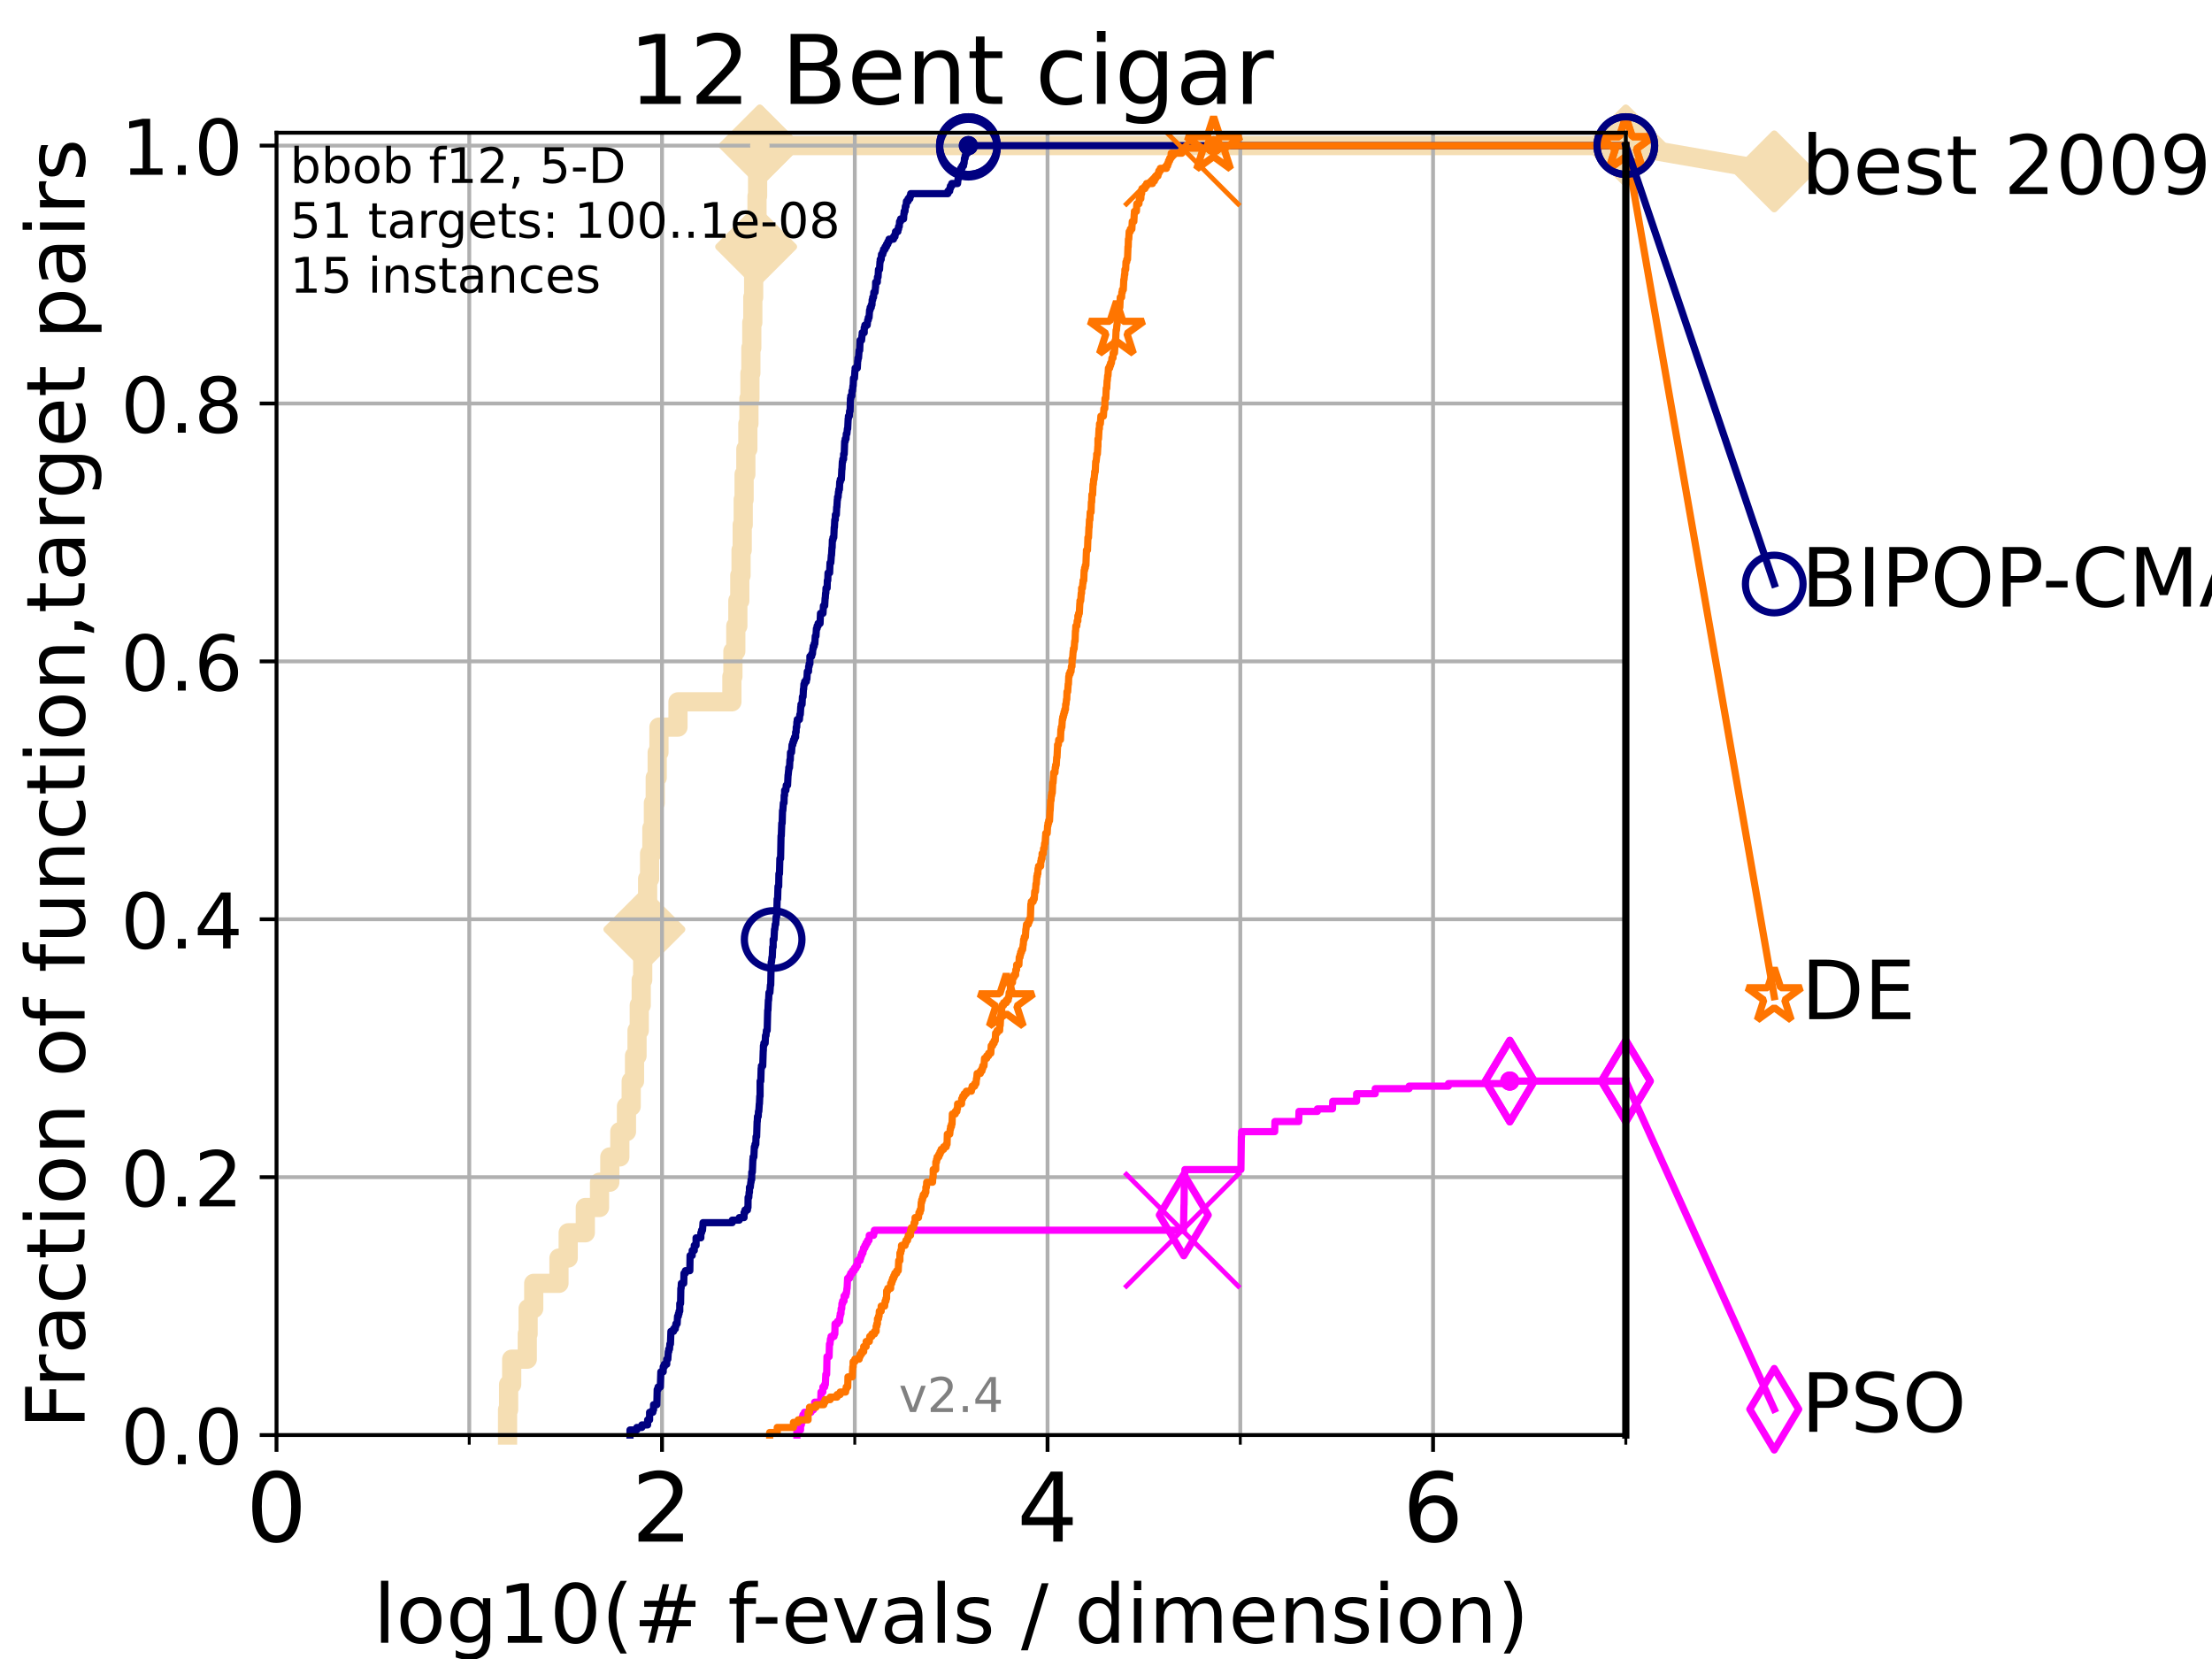 <?xml version="1.0" encoding="utf-8" standalone="no"?>
<!DOCTYPE svg PUBLIC "-//W3C//DTD SVG 1.1//EN"
  "http://www.w3.org/Graphics/SVG/1.1/DTD/svg11.dtd">
<!-- Created with matplotlib (https://matplotlib.org/) -->
<svg height="345.6pt" version="1.1" viewBox="0 0 460.8 345.6" width="460.8pt" xmlns="http://www.w3.org/2000/svg" xmlns:xlink="http://www.w3.org/1999/xlink">
 <defs>
  <style type="text/css">*{stroke-linecap:butt;stroke-linejoin:round;}</style>
 </defs>
 <g id="figure_1">
  <g id="patch_1">
   <path d="M 0 345.6 
L 460.8 345.6 
L 460.8 0 
L 0 0 
z
" style="fill:#ffffff;"/>
  </g>
  <g id="axes_1">
   <g id="patch_2">
    <path d="M 57.6 298.944 
L 338.688 298.944 
L 338.688 27.648 
L 57.6 27.648 
z
" style="fill:#ffffff;"/>
   </g>
   <g id="line2d_1">
    <path d="M 105.733 298.944 
L 105.733 293.677 
L 105.952 293.677 
L 105.952 288.41 
L 106.594 288.41 
L 106.594 283.143 
L 109.843 283.143 
L 109.843 277.877 
L 110.017 277.877 
L 110.017 272.61 
L 111.186 272.61 
L 111.186 267.343 
L 116.443 267.343 
L 116.443 262.076 
L 118.364 262.076 
L 118.364 256.809 
L 121.931 256.809 
L 121.931 251.542 
L 124.892 251.542 
L 124.892 246.275 
L 127.035 246.275 
L 127.035 241.009 
L 129.118 241.009 
L 129.118 235.742 
L 130.505 235.742 
L 130.505 230.475 
L 131.49 230.475 
L 131.49 225.208 
L 132.182 225.208 
L 132.182 219.941 
L 132.707 219.941 
L 132.707 214.674 
L 133.171 214.674 
L 133.171 209.407 
L 133.578 209.407 
L 133.578 204.141 
L 133.888 204.141 
L 133.888 198.874 
L 134.236 198.874 
L 134.236 193.607 
L 134.577 193.607 
L 134.577 188.34 
L 134.912 188.34 
L 134.912 183.073 
L 135.321 183.073 
L 135.321 177.806 
L 135.8 177.806 
L 135.8 172.539 
L 136.112 172.539 
L 136.112 167.272 
L 136.495 167.272 
L 136.495 162.006 
L 136.906 162.006 
L 136.906 156.739 
L 137.271 156.739 
L 137.271 151.472 
L 141.235 151.472 
L 141.235 146.205 
L 152.466 146.205 
L 152.466 140.938 
L 152.677 140.938 
L 152.677 135.671 
L 153.28 135.671 
L 153.28 130.404 
L 153.708 130.404 
L 153.708 125.138 
L 154.112 125.138 
L 154.112 119.871 
L 154.372 119.871 
L 154.372 114.604 
L 154.614 114.604 
L 154.614 109.337 
L 154.827 109.337 
L 154.827 104.07 
L 155.011 104.07 
L 155.011 98.803 
L 155.374 98.803 
L 155.374 93.536 
L 155.792 93.536 
L 155.792 88.27 
L 156.016 88.27 
L 156.016 83.003 
L 156.224 83.003 
L 156.224 77.736 
L 156.418 77.736 
L 156.418 72.469 
L 156.61 72.469 
L 156.61 67.202 
L 156.824 67.202 
L 156.824 61.935 
L 157 61.935 
L 157 56.668 
L 157.128 56.668 
L 157.128 51.402 
L 157.517 51.402 
L 157.517 46.135 
L 157.698 46.135 
L 157.698 40.868 
L 157.821 40.868 
L 157.821 35.601 
L 158.272 35.601 
L 158.272 30.334 
L 338.688 30.334 
" style="fill:none;stroke:#f5deb3;stroke-linecap:square;stroke-width:4;"/>
   </g>
   <g id="line2d_2">
    <defs>
     <path d="M -0 7.778 
L 7.778 0 
L 0 -7.778 
L -7.778 -0 
z
" id="md501a69473" style="stroke:#f5deb3;stroke-linejoin:miter;stroke-width:1.5;"/>
    </defs>
    <g>
     <use style="fill:#f5deb3;stroke:#f5deb3;stroke-linejoin:miter;stroke-width:1.5;" x="134.236" xlink:href="#md501a69473" y="193.607"/>
     <use style="fill:#f5deb3;stroke:#f5deb3;stroke-linejoin:miter;stroke-width:1.5;" x="157.517" xlink:href="#md501a69473" y="51.402"/>
     <use style="fill:#f5deb3;stroke:#f5deb3;stroke-linejoin:miter;stroke-width:1.5;" x="158.272" xlink:href="#md501a69473" y="30.334"/>
     <use style="fill:#f5deb3;stroke:#f5deb3;stroke-linejoin:miter;stroke-width:1.5;" x="158.272" xlink:href="#md501a69473" y="30.334"/>
     <use style="fill:#f5deb3;stroke:#f5deb3;stroke-linejoin:miter;stroke-width:1.5;" x="338.688" xlink:href="#md501a69473" y="30.334"/>
    </g>
   </g>
   <g id="line2d_3">
    <path style="fill:none;stroke:#f5deb3;stroke-linecap:square;stroke-width:4;"/>
    <g/>
   </g>
   <g id="line2d_4">
    <path d="M 338.688 30.334 
L 369.608 35.706 
" style="fill:none;stroke:#f5deb3;stroke-linecap:square;stroke-width:4;"/>
    <g>
     <use style="fill:#f5deb3;stroke:#f5deb3;stroke-linejoin:miter;stroke-width:1.5;" x="338.688" xlink:href="#md501a69473" y="30.334"/>
     <use style="fill:#f5deb3;stroke:#f5deb3;stroke-linejoin:miter;stroke-width:1.5;" x="369.608" xlink:href="#md501a69473" y="35.706"/>
    </g>
   </g>
   <g id="matplotlib.axis_1">
    <g id="xtick_1">
     <g id="line2d_5">
      <path clip-path="url(#pdcfdac3d8a)" d="M 57.6 298.944 
L 57.6 27.648 
" style="fill:none;stroke:#b0b0b0;stroke-linecap:square;stroke-width:0.8;"/>
     </g>
     <g id="line2d_6">
      <defs>
       <path d="M 0 0 
L 0 3.5 
" id="mf1a16af288" style="stroke:#000000;stroke-width:0.8;"/>
      </defs>
      <g>
       <use style="stroke:#000000;stroke-width:0.8;" x="57.6" xlink:href="#mf1a16af288" y="298.944"/>
      </g>
     </g>
     <g id="text_1">
      <!-- 0 -->
      <g transform="translate(51.237 321.141)scale(0.2 -0.2)">
       <defs>
        <path d="M 31.781 66.406 
Q 24.172 66.406 20.328 58.906 
Q 16.5 51.422 16.5 36.375 
Q 16.5 21.391 20.328 13.891 
Q 24.172 6.391 31.781 6.391 
Q 39.453 6.391 43.281 13.891 
Q 47.125 21.391 47.125 36.375 
Q 47.125 51.422 43.281 58.906 
Q 39.453 66.406 31.781 66.406 
z
M 31.781 74.219 
Q 44.047 74.219 50.516 64.516 
Q 56.984 54.828 56.984 36.375 
Q 56.984 17.969 50.516 8.266 
Q 44.047 -1.422 31.781 -1.422 
Q 19.531 -1.422 13.062 8.266 
Q 6.594 17.969 6.594 36.375 
Q 6.594 54.828 13.062 64.516 
Q 19.531 74.219 31.781 74.219 
z
" id="DejaVuSans-48"/>
       </defs>
       <use xlink:href="#DejaVuSans-48"/>
      </g>
     </g>
    </g>
    <g id="xtick_2">
     <g id="line2d_7">
      <path clip-path="url(#pdcfdac3d8a)" d="M 137.911 298.944 
L 137.911 27.648 
" style="fill:none;stroke:#b0b0b0;stroke-linecap:square;stroke-width:0.8;"/>
     </g>
     <g id="line2d_8">
      <g>
       <use style="stroke:#000000;stroke-width:0.8;" x="137.911" xlink:href="#mf1a16af288" y="298.944"/>
      </g>
     </g>
     <g id="text_2">
      <!-- 2 -->
      <g transform="translate(131.548 321.141)scale(0.2 -0.2)">
       <defs>
        <path d="M 19.188 8.297 
L 53.609 8.297 
L 53.609 0 
L 7.328 0 
L 7.328 8.297 
Q 12.938 14.109 22.625 23.891 
Q 32.328 33.688 34.812 36.531 
Q 39.547 41.844 41.422 45.531 
Q 43.312 49.219 43.312 52.781 
Q 43.312 58.594 39.234 62.25 
Q 35.156 65.922 28.609 65.922 
Q 23.969 65.922 18.812 64.312 
Q 13.672 62.703 7.812 59.422 
L 7.812 69.391 
Q 13.766 71.781 18.938 73 
Q 24.125 74.219 28.422 74.219 
Q 39.75 74.219 46.484 68.547 
Q 53.219 62.891 53.219 53.422 
Q 53.219 48.922 51.531 44.891 
Q 49.859 40.875 45.406 35.406 
Q 44.188 33.984 37.641 27.219 
Q 31.109 20.453 19.188 8.297 
z
" id="DejaVuSans-50"/>
       </defs>
       <use xlink:href="#DejaVuSans-50"/>
      </g>
     </g>
    </g>
    <g id="xtick_3">
     <g id="line2d_9">
      <path clip-path="url(#pdcfdac3d8a)" d="M 218.222 298.944 
L 218.222 27.648 
" style="fill:none;stroke:#b0b0b0;stroke-linecap:square;stroke-width:0.8;"/>
     </g>
     <g id="line2d_10">
      <g>
       <use style="stroke:#000000;stroke-width:0.8;" x="218.222" xlink:href="#mf1a16af288" y="298.944"/>
      </g>
     </g>
     <g id="text_3">
      <!-- 4 -->
      <g transform="translate(211.859 321.141)scale(0.2 -0.2)">
       <defs>
        <path d="M 37.797 64.312 
L 12.891 25.391 
L 37.797 25.391 
z
M 35.203 72.906 
L 47.609 72.906 
L 47.609 25.391 
L 58.016 25.391 
L 58.016 17.188 
L 47.609 17.188 
L 47.609 0 
L 37.797 0 
L 37.797 17.188 
L 4.891 17.188 
L 4.891 26.703 
z
" id="DejaVuSans-52"/>
       </defs>
       <use xlink:href="#DejaVuSans-52"/>
      </g>
     </g>
    </g>
    <g id="xtick_4">
     <g id="line2d_11">
      <path clip-path="url(#pdcfdac3d8a)" d="M 298.533 298.944 
L 298.533 27.648 
" style="fill:none;stroke:#b0b0b0;stroke-linecap:square;stroke-width:0.8;"/>
     </g>
     <g id="line2d_12">
      <g>
       <use style="stroke:#000000;stroke-width:0.8;" x="298.533" xlink:href="#mf1a16af288" y="298.944"/>
      </g>
     </g>
     <g id="text_4">
      <!-- 6 -->
      <g transform="translate(292.17 321.141)scale(0.2 -0.2)">
       <defs>
        <path d="M 33.016 40.375 
Q 26.375 40.375 22.484 35.828 
Q 18.609 31.297 18.609 23.391 
Q 18.609 15.531 22.484 10.953 
Q 26.375 6.391 33.016 6.391 
Q 39.656 6.391 43.531 10.953 
Q 47.406 15.531 47.406 23.391 
Q 47.406 31.297 43.531 35.828 
Q 39.656 40.375 33.016 40.375 
z
M 52.594 71.297 
L 52.594 62.312 
Q 48.875 64.062 45.094 64.984 
Q 41.312 65.922 37.594 65.922 
Q 27.828 65.922 22.672 59.328 
Q 17.531 52.734 16.797 39.406 
Q 19.672 43.656 24.016 45.922 
Q 28.375 48.188 33.594 48.188 
Q 44.578 48.188 50.953 41.516 
Q 57.328 34.859 57.328 23.391 
Q 57.328 12.156 50.688 5.359 
Q 44.047 -1.422 33.016 -1.422 
Q 20.359 -1.422 13.672 8.266 
Q 6.984 17.969 6.984 36.375 
Q 6.984 53.656 15.188 63.938 
Q 23.391 74.219 37.203 74.219 
Q 40.922 74.219 44.703 73.484 
Q 48.484 72.75 52.594 71.297 
z
" id="DejaVuSans-54"/>
       </defs>
       <use xlink:href="#DejaVuSans-54"/>
      </g>
     </g>
    </g>
    <g id="xtick_5">
     <g id="line2d_13">
      <path clip-path="url(#pdcfdac3d8a)" d="M 97.755 298.944 
L 97.755 27.648 
" style="fill:none;stroke:#b0b0b0;stroke-linecap:square;stroke-width:0.8;"/>
     </g>
     <g id="line2d_14">
      <defs>
       <path d="M 0 0 
L 0 2 
" id="m6119986fd8" style="stroke:#000000;stroke-width:0.6;"/>
      </defs>
      <g>
       <use style="stroke:#000000;stroke-width:0.6;" x="97.755" xlink:href="#m6119986fd8" y="298.944"/>
      </g>
     </g>
    </g>
    <g id="xtick_6">
     <g id="line2d_15">
      <path clip-path="url(#pdcfdac3d8a)" d="M 178.066 298.944 
L 178.066 27.648 
" style="fill:none;stroke:#b0b0b0;stroke-linecap:square;stroke-width:0.8;"/>
     </g>
     <g id="line2d_16">
      <g>
       <use style="stroke:#000000;stroke-width:0.6;" x="178.066" xlink:href="#m6119986fd8" y="298.944"/>
      </g>
     </g>
    </g>
    <g id="xtick_7">
     <g id="line2d_17">
      <path clip-path="url(#pdcfdac3d8a)" d="M 258.377 298.944 
L 258.377 27.648 
" style="fill:none;stroke:#b0b0b0;stroke-linecap:square;stroke-width:0.8;"/>
     </g>
     <g id="line2d_18">
      <g>
       <use style="stroke:#000000;stroke-width:0.6;" x="258.377" xlink:href="#m6119986fd8" y="298.944"/>
      </g>
     </g>
    </g>
    <g id="xtick_8">
     <g id="line2d_19">
      <path clip-path="url(#pdcfdac3d8a)" d="M 338.688 298.944 
L 338.688 27.648 
" style="fill:none;stroke:#b0b0b0;stroke-linecap:square;stroke-width:0.8;"/>
     </g>
     <g id="line2d_20">
      <g>
       <use style="stroke:#000000;stroke-width:0.6;" x="338.688" xlink:href="#m6119986fd8" y="298.944"/>
      </g>
     </g>
    </g>
    <g id="text_5">
     <!-- log10(# f-evals / dimension) -->
     <g transform="translate(77.764 342.218)scale(0.17 -0.17)">
      <defs>
       <path d="M 9.422 75.984 
L 18.406 75.984 
L 18.406 0 
L 9.422 0 
z
" id="DejaVuSans-108"/>
       <path d="M 30.609 48.391 
Q 23.391 48.391 19.188 42.75 
Q 14.984 37.109 14.984 27.297 
Q 14.984 17.484 19.156 11.844 
Q 23.344 6.203 30.609 6.203 
Q 37.797 6.203 41.984 11.859 
Q 46.188 17.531 46.188 27.297 
Q 46.188 37.016 41.984 42.703 
Q 37.797 48.391 30.609 48.391 
z
M 30.609 56 
Q 42.328 56 49.016 48.375 
Q 55.719 40.766 55.719 27.297 
Q 55.719 13.875 49.016 6.219 
Q 42.328 -1.422 30.609 -1.422 
Q 18.844 -1.422 12.172 6.219 
Q 5.516 13.875 5.516 27.297 
Q 5.516 40.766 12.172 48.375 
Q 18.844 56 30.609 56 
z
" id="DejaVuSans-111"/>
       <path d="M 45.406 27.984 
Q 45.406 37.75 41.375 43.109 
Q 37.359 48.484 30.078 48.484 
Q 22.859 48.484 18.828 43.109 
Q 14.797 37.75 14.797 27.984 
Q 14.797 18.266 18.828 12.891 
Q 22.859 7.516 30.078 7.516 
Q 37.359 7.516 41.375 12.891 
Q 45.406 18.266 45.406 27.984 
z
M 54.391 6.781 
Q 54.391 -7.172 48.188 -13.984 
Q 42 -20.797 29.203 -20.797 
Q 24.469 -20.797 20.266 -20.094 
Q 16.062 -19.391 12.109 -17.922 
L 12.109 -9.188 
Q 16.062 -11.328 19.922 -12.344 
Q 23.781 -13.375 27.781 -13.375 
Q 36.625 -13.375 41.016 -8.766 
Q 45.406 -4.156 45.406 5.172 
L 45.406 9.625 
Q 42.625 4.781 38.281 2.391 
Q 33.938 0 27.875 0 
Q 17.828 0 11.672 7.656 
Q 5.516 15.328 5.516 27.984 
Q 5.516 40.672 11.672 48.328 
Q 17.828 56 27.875 56 
Q 33.938 56 38.281 53.609 
Q 42.625 51.219 45.406 46.391 
L 45.406 54.688 
L 54.391 54.688 
z
" id="DejaVuSans-103"/>
       <path d="M 12.406 8.297 
L 28.516 8.297 
L 28.516 63.922 
L 10.984 60.406 
L 10.984 69.391 
L 28.422 72.906 
L 38.281 72.906 
L 38.281 8.297 
L 54.391 8.297 
L 54.391 0 
L 12.406 0 
z
" id="DejaVuSans-49"/>
       <path d="M 31 75.875 
Q 24.469 64.656 21.281 53.656 
Q 18.109 42.672 18.109 31.391 
Q 18.109 20.125 21.312 9.062 
Q 24.516 -2 31 -13.188 
L 23.188 -13.188 
Q 15.875 -1.703 12.234 9.375 
Q 8.594 20.453 8.594 31.391 
Q 8.594 42.281 12.203 53.312 
Q 15.828 64.359 23.188 75.875 
z
" id="DejaVuSans-40"/>
       <path d="M 51.125 44 
L 36.922 44 
L 32.812 27.688 
L 47.125 27.688 
z
M 43.797 71.781 
L 38.719 51.516 
L 52.984 51.516 
L 58.109 71.781 
L 65.922 71.781 
L 60.891 51.516 
L 76.125 51.516 
L 76.125 44 
L 58.984 44 
L 54.984 27.688 
L 70.516 27.688 
L 70.516 20.219 
L 53.078 20.219 
L 48 0 
L 40.188 0 
L 45.219 20.219 
L 30.906 20.219 
L 25.875 0 
L 18.016 0 
L 23.094 20.219 
L 7.719 20.219 
L 7.719 27.688 
L 24.906 27.688 
L 29 44 
L 13.281 44 
L 13.281 51.516 
L 30.906 51.516 
L 35.891 71.781 
z
" id="DejaVuSans-35"/>
       <path id="DejaVuSans-32"/>
       <path d="M 37.109 75.984 
L 37.109 68.5 
L 28.516 68.5 
Q 23.688 68.5 21.797 66.547 
Q 19.922 64.594 19.922 59.516 
L 19.922 54.688 
L 34.719 54.688 
L 34.719 47.703 
L 19.922 47.703 
L 19.922 0 
L 10.891 0 
L 10.891 47.703 
L 2.297 47.703 
L 2.297 54.688 
L 10.891 54.688 
L 10.891 58.5 
Q 10.891 67.625 15.141 71.797 
Q 19.391 75.984 28.609 75.984 
z
" id="DejaVuSans-102"/>
       <path d="M 4.891 31.391 
L 31.203 31.391 
L 31.203 23.391 
L 4.891 23.391 
z
" id="DejaVuSans-45"/>
       <path d="M 56.203 29.594 
L 56.203 25.203 
L 14.891 25.203 
Q 15.484 15.922 20.484 11.062 
Q 25.484 6.203 34.422 6.203 
Q 39.594 6.203 44.453 7.469 
Q 49.312 8.734 54.109 11.281 
L 54.109 2.781 
Q 49.266 0.734 44.188 -0.344 
Q 39.109 -1.422 33.891 -1.422 
Q 20.797 -1.422 13.156 6.188 
Q 5.516 13.812 5.516 26.812 
Q 5.516 40.234 12.766 48.109 
Q 20.016 56 32.328 56 
Q 43.359 56 49.781 48.891 
Q 56.203 41.797 56.203 29.594 
z
M 47.219 32.234 
Q 47.125 39.594 43.094 43.984 
Q 39.062 48.391 32.422 48.391 
Q 24.906 48.391 20.391 44.141 
Q 15.875 39.891 15.188 32.172 
z
" id="DejaVuSans-101"/>
       <path d="M 2.984 54.688 
L 12.5 54.688 
L 29.594 8.797 
L 46.688 54.688 
L 56.203 54.688 
L 35.688 0 
L 23.484 0 
z
" id="DejaVuSans-118"/>
       <path d="M 34.281 27.484 
Q 23.391 27.484 19.188 25 
Q 14.984 22.516 14.984 16.5 
Q 14.984 11.719 18.141 8.906 
Q 21.297 6.109 26.703 6.109 
Q 34.188 6.109 38.703 11.406 
Q 43.219 16.703 43.219 25.484 
L 43.219 27.484 
z
M 52.203 31.203 
L 52.203 0 
L 43.219 0 
L 43.219 8.297 
Q 40.141 3.328 35.547 0.953 
Q 30.953 -1.422 24.312 -1.422 
Q 15.922 -1.422 10.953 3.297 
Q 6 8.016 6 15.922 
Q 6 25.141 12.172 29.828 
Q 18.359 34.516 30.609 34.516 
L 43.219 34.516 
L 43.219 35.406 
Q 43.219 41.609 39.141 45 
Q 35.062 48.391 27.688 48.391 
Q 23 48.391 18.547 47.266 
Q 14.109 46.141 10.016 43.891 
L 10.016 52.203 
Q 14.938 54.109 19.578 55.047 
Q 24.219 56 28.609 56 
Q 40.484 56 46.344 49.844 
Q 52.203 43.703 52.203 31.203 
z
" id="DejaVuSans-97"/>
       <path d="M 44.281 53.078 
L 44.281 44.578 
Q 40.484 46.531 36.375 47.5 
Q 32.281 48.484 27.875 48.484 
Q 21.188 48.484 17.844 46.438 
Q 14.5 44.391 14.5 40.281 
Q 14.5 37.156 16.891 35.375 
Q 19.281 33.594 26.516 31.984 
L 29.594 31.297 
Q 39.156 29.25 43.188 25.516 
Q 47.219 21.781 47.219 15.094 
Q 47.219 7.469 41.188 3.016 
Q 35.156 -1.422 24.609 -1.422 
Q 20.219 -1.422 15.453 -0.562 
Q 10.688 0.297 5.422 2 
L 5.422 11.281 
Q 10.406 8.688 15.234 7.391 
Q 20.062 6.109 24.812 6.109 
Q 31.156 6.109 34.562 8.281 
Q 37.984 10.453 37.984 14.406 
Q 37.984 18.062 35.516 20.016 
Q 33.062 21.969 24.703 23.781 
L 21.578 24.516 
Q 13.234 26.266 9.516 29.906 
Q 5.812 33.547 5.812 39.891 
Q 5.812 47.609 11.281 51.797 
Q 16.75 56 26.812 56 
Q 31.781 56 36.172 55.266 
Q 40.578 54.547 44.281 53.078 
z
" id="DejaVuSans-115"/>
       <path d="M 25.391 72.906 
L 33.688 72.906 
L 8.297 -9.281 
L 0 -9.281 
z
" id="DejaVuSans-47"/>
       <path d="M 45.406 46.391 
L 45.406 75.984 
L 54.391 75.984 
L 54.391 0 
L 45.406 0 
L 45.406 8.203 
Q 42.578 3.328 38.25 0.953 
Q 33.938 -1.422 27.875 -1.422 
Q 17.969 -1.422 11.734 6.484 
Q 5.516 14.406 5.516 27.297 
Q 5.516 40.188 11.734 48.094 
Q 17.969 56 27.875 56 
Q 33.938 56 38.25 53.625 
Q 42.578 51.266 45.406 46.391 
z
M 14.797 27.297 
Q 14.797 17.391 18.875 11.75 
Q 22.953 6.109 30.078 6.109 
Q 37.203 6.109 41.297 11.75 
Q 45.406 17.391 45.406 27.297 
Q 45.406 37.203 41.297 42.844 
Q 37.203 48.484 30.078 48.484 
Q 22.953 48.484 18.875 42.844 
Q 14.797 37.203 14.797 27.297 
z
" id="DejaVuSans-100"/>
       <path d="M 9.422 54.688 
L 18.406 54.688 
L 18.406 0 
L 9.422 0 
z
M 9.422 75.984 
L 18.406 75.984 
L 18.406 64.594 
L 9.422 64.594 
z
" id="DejaVuSans-105"/>
       <path d="M 52 44.188 
Q 55.375 50.25 60.062 53.125 
Q 64.75 56 71.094 56 
Q 79.641 56 84.281 50.016 
Q 88.922 44.047 88.922 33.016 
L 88.922 0 
L 79.891 0 
L 79.891 32.719 
Q 79.891 40.578 77.094 44.375 
Q 74.312 48.188 68.609 48.188 
Q 61.625 48.188 57.562 43.547 
Q 53.516 38.922 53.516 30.906 
L 53.516 0 
L 44.484 0 
L 44.484 32.719 
Q 44.484 40.625 41.703 44.406 
Q 38.922 48.188 33.109 48.188 
Q 26.219 48.188 22.156 43.531 
Q 18.109 38.875 18.109 30.906 
L 18.109 0 
L 9.078 0 
L 9.078 54.688 
L 18.109 54.688 
L 18.109 46.188 
Q 21.188 51.219 25.484 53.609 
Q 29.781 56 35.688 56 
Q 41.656 56 45.828 52.969 
Q 50 49.953 52 44.188 
z
" id="DejaVuSans-109"/>
       <path d="M 54.891 33.016 
L 54.891 0 
L 45.906 0 
L 45.906 32.719 
Q 45.906 40.484 42.875 44.328 
Q 39.844 48.188 33.797 48.188 
Q 26.516 48.188 22.312 43.547 
Q 18.109 38.922 18.109 30.906 
L 18.109 0 
L 9.078 0 
L 9.078 54.688 
L 18.109 54.688 
L 18.109 46.188 
Q 21.344 51.125 25.703 53.562 
Q 30.078 56 35.797 56 
Q 45.219 56 50.047 50.172 
Q 54.891 44.344 54.891 33.016 
z
" id="DejaVuSans-110"/>
       <path d="M 8.016 75.875 
L 15.828 75.875 
Q 23.141 64.359 26.781 53.312 
Q 30.422 42.281 30.422 31.391 
Q 30.422 20.453 26.781 9.375 
Q 23.141 -1.703 15.828 -13.188 
L 8.016 -13.188 
Q 14.5 -2 17.703 9.062 
Q 20.906 20.125 20.906 31.391 
Q 20.906 42.672 17.703 53.656 
Q 14.5 64.656 8.016 75.875 
z
" id="DejaVuSans-41"/>
      </defs>
      <use xlink:href="#DejaVuSans-108"/>
      <use x="27.783" xlink:href="#DejaVuSans-111"/>
      <use x="88.965" xlink:href="#DejaVuSans-103"/>
      <use x="152.441" xlink:href="#DejaVuSans-49"/>
      <use x="216.064" xlink:href="#DejaVuSans-48"/>
      <use x="279.688" xlink:href="#DejaVuSans-40"/>
      <use x="318.701" xlink:href="#DejaVuSans-35"/>
      <use x="402.49" xlink:href="#DejaVuSans-32"/>
      <use x="434.277" xlink:href="#DejaVuSans-102"/>
      <use x="463.982" xlink:href="#DejaVuSans-45"/>
      <use x="500.066" xlink:href="#DejaVuSans-101"/>
      <use x="561.59" xlink:href="#DejaVuSans-118"/>
      <use x="620.77" xlink:href="#DejaVuSans-97"/>
      <use x="682.049" xlink:href="#DejaVuSans-108"/>
      <use x="709.832" xlink:href="#DejaVuSans-115"/>
      <use x="761.932" xlink:href="#DejaVuSans-32"/>
      <use x="793.719" xlink:href="#DejaVuSans-47"/>
      <use x="827.41" xlink:href="#DejaVuSans-32"/>
      <use x="859.197" xlink:href="#DejaVuSans-100"/>
      <use x="922.674" xlink:href="#DejaVuSans-105"/>
      <use x="950.457" xlink:href="#DejaVuSans-109"/>
      <use x="1047.869" xlink:href="#DejaVuSans-101"/>
      <use x="1109.393" xlink:href="#DejaVuSans-110"/>
      <use x="1172.771" xlink:href="#DejaVuSans-115"/>
      <use x="1224.871" xlink:href="#DejaVuSans-105"/>
      <use x="1252.654" xlink:href="#DejaVuSans-111"/>
      <use x="1313.836" xlink:href="#DejaVuSans-110"/>
      <use x="1377.215" xlink:href="#DejaVuSans-41"/>
     </g>
    </g>
   </g>
   <g id="matplotlib.axis_2">
    <g id="ytick_1">
     <g id="line2d_21">
      <path clip-path="url(#pdcfdac3d8a)" d="M 57.6 298.944 
L 338.688 298.944 
" style="fill:none;stroke:#b0b0b0;stroke-linecap:square;stroke-width:0.8;"/>
     </g>
     <g id="line2d_22">
      <defs>
       <path d="M 0 0 
L -3.5 0 
" id="m9f1a08ba0d" style="stroke:#000000;stroke-width:0.8;"/>
      </defs>
      <g>
       <use style="stroke:#000000;stroke-width:0.8;" x="57.6" xlink:href="#m9f1a08ba0d" y="298.944"/>
      </g>
     </g>
     <g id="text_6">
      <!-- 0.0 -->
      <g transform="translate(25.155 305.023)scale(0.16 -0.16)">
       <defs>
        <path d="M 10.688 12.406 
L 21 12.406 
L 21 0 
L 10.688 0 
z
" id="DejaVuSans-46"/>
       </defs>
       <use xlink:href="#DejaVuSans-48"/>
       <use x="63.623" xlink:href="#DejaVuSans-46"/>
       <use x="95.41" xlink:href="#DejaVuSans-48"/>
      </g>
     </g>
    </g>
    <g id="ytick_2">
     <g id="line2d_23">
      <path clip-path="url(#pdcfdac3d8a)" d="M 57.6 245.222 
L 338.688 245.222 
" style="fill:none;stroke:#b0b0b0;stroke-linecap:square;stroke-width:0.8;"/>
     </g>
     <g id="line2d_24">
      <g>
       <use style="stroke:#000000;stroke-width:0.8;" x="57.6" xlink:href="#m9f1a08ba0d" y="245.222"/>
      </g>
     </g>
     <g id="text_7">
      <!-- 0.2 -->
      <g transform="translate(25.155 251.301)scale(0.16 -0.16)">
       <use xlink:href="#DejaVuSans-48"/>
       <use x="63.623" xlink:href="#DejaVuSans-46"/>
       <use x="95.41" xlink:href="#DejaVuSans-50"/>
      </g>
     </g>
    </g>
    <g id="ytick_3">
     <g id="line2d_25">
      <path clip-path="url(#pdcfdac3d8a)" d="M 57.6 191.5 
L 338.688 191.5 
" style="fill:none;stroke:#b0b0b0;stroke-linecap:square;stroke-width:0.8;"/>
     </g>
     <g id="line2d_26">
      <g>
       <use style="stroke:#000000;stroke-width:0.8;" x="57.6" xlink:href="#m9f1a08ba0d" y="191.5"/>
      </g>
     </g>
     <g id="text_8">
      <!-- 0.4 -->
      <g transform="translate(25.155 197.579)scale(0.16 -0.16)">
       <use xlink:href="#DejaVuSans-48"/>
       <use x="63.623" xlink:href="#DejaVuSans-46"/>
       <use x="95.41" xlink:href="#DejaVuSans-52"/>
      </g>
     </g>
    </g>
    <g id="ytick_4">
     <g id="line2d_27">
      <path clip-path="url(#pdcfdac3d8a)" d="M 57.6 137.778 
L 338.688 137.778 
" style="fill:none;stroke:#b0b0b0;stroke-linecap:square;stroke-width:0.8;"/>
     </g>
     <g id="line2d_28">
      <g>
       <use style="stroke:#000000;stroke-width:0.8;" x="57.6" xlink:href="#m9f1a08ba0d" y="137.778"/>
      </g>
     </g>
     <g id="text_9">
      <!-- 0.6 -->
      <g transform="translate(25.155 143.857)scale(0.16 -0.16)">
       <use xlink:href="#DejaVuSans-48"/>
       <use x="63.623" xlink:href="#DejaVuSans-46"/>
       <use x="95.41" xlink:href="#DejaVuSans-54"/>
      </g>
     </g>
    </g>
    <g id="ytick_5">
     <g id="line2d_29">
      <path clip-path="url(#pdcfdac3d8a)" d="M 57.6 84.056 
L 338.688 84.056 
" style="fill:none;stroke:#b0b0b0;stroke-linecap:square;stroke-width:0.8;"/>
     </g>
     <g id="line2d_30">
      <g>
       <use style="stroke:#000000;stroke-width:0.8;" x="57.6" xlink:href="#m9f1a08ba0d" y="84.056"/>
      </g>
     </g>
     <g id="text_10">
      <!-- 0.8 -->
      <g transform="translate(25.155 90.135)scale(0.16 -0.16)">
       <defs>
        <path d="M 31.781 34.625 
Q 24.75 34.625 20.719 30.859 
Q 16.703 27.094 16.703 20.516 
Q 16.703 13.922 20.719 10.156 
Q 24.75 6.391 31.781 6.391 
Q 38.812 6.391 42.859 10.172 
Q 46.922 13.969 46.922 20.516 
Q 46.922 27.094 42.891 30.859 
Q 38.875 34.625 31.781 34.625 
z
M 21.922 38.812 
Q 15.578 40.375 12.031 44.719 
Q 8.5 49.078 8.5 55.328 
Q 8.5 64.062 14.719 69.141 
Q 20.953 74.219 31.781 74.219 
Q 42.672 74.219 48.875 69.141 
Q 55.078 64.062 55.078 55.328 
Q 55.078 49.078 51.531 44.719 
Q 48 40.375 41.703 38.812 
Q 48.828 37.156 52.797 32.312 
Q 56.781 27.484 56.781 20.516 
Q 56.781 9.906 50.312 4.234 
Q 43.844 -1.422 31.781 -1.422 
Q 19.734 -1.422 13.25 4.234 
Q 6.781 9.906 6.781 20.516 
Q 6.781 27.484 10.781 32.312 
Q 14.797 37.156 21.922 38.812 
z
M 18.312 54.391 
Q 18.312 48.734 21.844 45.562 
Q 25.391 42.391 31.781 42.391 
Q 38.141 42.391 41.719 45.562 
Q 45.312 48.734 45.312 54.391 
Q 45.312 60.062 41.719 63.234 
Q 38.141 66.406 31.781 66.406 
Q 25.391 66.406 21.844 63.234 
Q 18.312 60.062 18.312 54.391 
z
" id="DejaVuSans-56"/>
       </defs>
       <use xlink:href="#DejaVuSans-48"/>
       <use x="63.623" xlink:href="#DejaVuSans-46"/>
       <use x="95.41" xlink:href="#DejaVuSans-56"/>
      </g>
     </g>
    </g>
    <g id="ytick_6">
     <g id="line2d_31">
      <path clip-path="url(#pdcfdac3d8a)" d="M 57.6 30.334 
L 338.688 30.334 
" style="fill:none;stroke:#b0b0b0;stroke-linecap:square;stroke-width:0.8;"/>
     </g>
     <g id="line2d_32">
      <g>
       <use style="stroke:#000000;stroke-width:0.8;" x="57.6" xlink:href="#m9f1a08ba0d" y="30.334"/>
      </g>
     </g>
     <g id="text_11">
      <!-- 1.0 -->
      <g transform="translate(25.155 36.413)scale(0.16 -0.16)">
       <use xlink:href="#DejaVuSans-49"/>
       <use x="63.623" xlink:href="#DejaVuSans-46"/>
       <use x="95.41" xlink:href="#DejaVuSans-48"/>
      </g>
     </g>
    </g>
    <g id="text_12">
     <!-- Fraction of function,target pairs -->
     <g transform="translate(17.62 297.681)rotate(-90)scale(0.17 -0.17)">
      <defs>
       <path d="M 9.812 72.906 
L 51.703 72.906 
L 51.703 64.594 
L 19.672 64.594 
L 19.672 43.109 
L 48.578 43.109 
L 48.578 34.812 
L 19.672 34.812 
L 19.672 0 
L 9.812 0 
z
" id="DejaVuSans-70"/>
       <path d="M 41.109 46.297 
Q 39.594 47.172 37.812 47.578 
Q 36.031 48 33.891 48 
Q 26.266 48 22.188 43.047 
Q 18.109 38.094 18.109 28.812 
L 18.109 0 
L 9.078 0 
L 9.078 54.688 
L 18.109 54.688 
L 18.109 46.188 
Q 20.953 51.172 25.484 53.578 
Q 30.031 56 36.531 56 
Q 37.453 56 38.578 55.875 
Q 39.703 55.766 41.062 55.516 
z
" id="DejaVuSans-114"/>
       <path d="M 48.781 52.594 
L 48.781 44.188 
Q 44.969 46.297 41.141 47.344 
Q 37.312 48.391 33.406 48.391 
Q 24.656 48.391 19.812 42.844 
Q 14.984 37.312 14.984 27.297 
Q 14.984 17.281 19.812 11.734 
Q 24.656 6.203 33.406 6.203 
Q 37.312 6.203 41.141 7.25 
Q 44.969 8.297 48.781 10.406 
L 48.781 2.094 
Q 45.016 0.344 40.984 -0.531 
Q 36.969 -1.422 32.422 -1.422 
Q 20.062 -1.422 12.781 6.344 
Q 5.516 14.109 5.516 27.297 
Q 5.516 40.672 12.859 48.328 
Q 20.219 56 33.016 56 
Q 37.156 56 41.109 55.141 
Q 45.062 54.297 48.781 52.594 
z
" id="DejaVuSans-99"/>
       <path d="M 18.312 70.219 
L 18.312 54.688 
L 36.812 54.688 
L 36.812 47.703 
L 18.312 47.703 
L 18.312 18.016 
Q 18.312 11.328 20.141 9.422 
Q 21.969 7.516 27.594 7.516 
L 36.812 7.516 
L 36.812 0 
L 27.594 0 
Q 17.188 0 13.234 3.875 
Q 9.281 7.766 9.281 18.016 
L 9.281 47.703 
L 2.688 47.703 
L 2.688 54.688 
L 9.281 54.688 
L 9.281 70.219 
z
" id="DejaVuSans-116"/>
       <path d="M 8.5 21.578 
L 8.5 54.688 
L 17.484 54.688 
L 17.484 21.922 
Q 17.484 14.156 20.5 10.266 
Q 23.531 6.391 29.594 6.391 
Q 36.859 6.391 41.078 11.031 
Q 45.312 15.672 45.312 23.688 
L 45.312 54.688 
L 54.297 54.688 
L 54.297 0 
L 45.312 0 
L 45.312 8.406 
Q 42.047 3.422 37.719 1 
Q 33.406 -1.422 27.688 -1.422 
Q 18.266 -1.422 13.375 4.438 
Q 8.5 10.297 8.5 21.578 
z
M 31.109 56 
z
" id="DejaVuSans-117"/>
       <path d="M 11.719 12.406 
L 22.016 12.406 
L 22.016 4 
L 14.016 -11.625 
L 7.719 -11.625 
L 11.719 4 
z
" id="DejaVuSans-44"/>
       <path d="M 18.109 8.203 
L 18.109 -20.797 
L 9.078 -20.797 
L 9.078 54.688 
L 18.109 54.688 
L 18.109 46.391 
Q 20.953 51.266 25.266 53.625 
Q 29.594 56 35.594 56 
Q 45.562 56 51.781 48.094 
Q 58.016 40.188 58.016 27.297 
Q 58.016 14.406 51.781 6.484 
Q 45.562 -1.422 35.594 -1.422 
Q 29.594 -1.422 25.266 0.953 
Q 20.953 3.328 18.109 8.203 
z
M 48.688 27.297 
Q 48.688 37.203 44.609 42.844 
Q 40.531 48.484 33.406 48.484 
Q 26.266 48.484 22.188 42.844 
Q 18.109 37.203 18.109 27.297 
Q 18.109 17.391 22.188 11.75 
Q 26.266 6.109 33.406 6.109 
Q 40.531 6.109 44.609 11.75 
Q 48.688 17.391 48.688 27.297 
z
" id="DejaVuSans-112"/>
      </defs>
      <use xlink:href="#DejaVuSans-70"/>
      <use x="50.27" xlink:href="#DejaVuSans-114"/>
      <use x="91.383" xlink:href="#DejaVuSans-97"/>
      <use x="152.662" xlink:href="#DejaVuSans-99"/>
      <use x="207.643" xlink:href="#DejaVuSans-116"/>
      <use x="246.852" xlink:href="#DejaVuSans-105"/>
      <use x="274.635" xlink:href="#DejaVuSans-111"/>
      <use x="335.816" xlink:href="#DejaVuSans-110"/>
      <use x="399.195" xlink:href="#DejaVuSans-32"/>
      <use x="430.982" xlink:href="#DejaVuSans-111"/>
      <use x="492.164" xlink:href="#DejaVuSans-102"/>
      <use x="527.369" xlink:href="#DejaVuSans-32"/>
      <use x="559.156" xlink:href="#DejaVuSans-102"/>
      <use x="594.361" xlink:href="#DejaVuSans-117"/>
      <use x="657.74" xlink:href="#DejaVuSans-110"/>
      <use x="721.119" xlink:href="#DejaVuSans-99"/>
      <use x="776.1" xlink:href="#DejaVuSans-116"/>
      <use x="815.309" xlink:href="#DejaVuSans-105"/>
      <use x="843.092" xlink:href="#DejaVuSans-111"/>
      <use x="904.273" xlink:href="#DejaVuSans-110"/>
      <use x="967.652" xlink:href="#DejaVuSans-44"/>
      <use x="999.439" xlink:href="#DejaVuSans-116"/>
      <use x="1038.648" xlink:href="#DejaVuSans-97"/>
      <use x="1099.928" xlink:href="#DejaVuSans-114"/>
      <use x="1139.291" xlink:href="#DejaVuSans-103"/>
      <use x="1202.768" xlink:href="#DejaVuSans-101"/>
      <use x="1264.291" xlink:href="#DejaVuSans-116"/>
      <use x="1303.5" xlink:href="#DejaVuSans-32"/>
      <use x="1335.287" xlink:href="#DejaVuSans-112"/>
      <use x="1398.764" xlink:href="#DejaVuSans-97"/>
      <use x="1460.043" xlink:href="#DejaVuSans-105"/>
      <use x="1487.826" xlink:href="#DejaVuSans-114"/>
      <use x="1528.939" xlink:href="#DejaVuSans-115"/>
     </g>
    </g>
   </g>
   <g id="line2d_33">
    <defs>
     <path d="M 0 1.5 
C 0.398 1.5 0.779 1.342 1.061 1.061 
C 1.342 0.779 1.5 0.398 1.5 0 
C 1.5 -0.398 1.342 -0.779 1.061 -1.061 
C 0.779 -1.342 0.398 -1.5 0 -1.5 
C -0.398 -1.5 -0.779 -1.342 -1.061 -1.061 
C -1.342 -0.779 -1.5 -0.398 -1.5 0 
C -1.5 0.398 -1.342 0.779 -1.061 1.061 
C -0.779 1.342 -0.398 1.5 0 1.5 
z
" id="m5f1ad19312" style="stroke:#f5deb3;"/>
    </defs>
    <g>
     <use style="fill:#f5deb3;stroke:#f5deb3;" x="158.272" xlink:href="#m5f1ad19312" y="30.334"/>
     <use style="fill:#f5deb3;stroke:#f5deb3;" x="158.272" xlink:href="#m5f1ad19312" y="30.334"/>
    </g>
   </g>
   <g id="line2d_34">
    <defs>
     <path d="M 0 1.5 
C 0.398 1.5 0.779 1.342 1.061 1.061 
C 1.342 0.779 1.5 0.398 1.5 0 
C 1.5 -0.398 1.342 -0.779 1.061 -1.061 
C 0.779 -1.342 0.398 -1.5 0 -1.5 
C -0.398 -1.5 -0.779 -1.342 -1.061 -1.061 
C -1.342 -0.779 -1.5 -0.398 -1.5 0 
C -1.5 0.398 -1.342 0.779 -1.061 1.061 
C -0.779 1.342 -0.398 1.5 0 1.5 
z
" id="mfe69f1d86a" style="stroke:#000080;"/>
    </defs>
    <g>
     <use style="fill:#000080;stroke:#000080;" x="201.734" xlink:href="#mfe69f1d86a" y="30.334"/>
     <use style="fill:#000080;stroke:#000080;" x="201.734" xlink:href="#mfe69f1d86a" y="30.334"/>
    </g>
   </g>
   <g id="line2d_35">
    <path d="M 131.236 298.944 
L 131.236 297.891 
L 132.66 297.891 
L 132.66 297.364 
L 133.712 297.364 
L 133.712 296.837 
L 134.912 296.837 
L 134.912 295.784 
L 135.321 295.784 
L 135.321 294.204 
L 135.996 294.204 
L 135.996 293.677 
L 136.151 293.677 
L 136.151 292.624 
L 136.832 292.624 
L 136.906 289.464 
L 137.09 289.464 
L 137.09 288.937 
L 137.559 288.937 
L 137.665 285.777 
L 138.153 285.777 
L 138.153 284.723 
L 138.392 284.723 
L 138.392 284.197 
L 138.894 284.197 
L 138.894 283.143 
L 139.123 283.143 
L 139.221 281.563 
L 139.317 281.563 
L 139.317 281.037 
L 139.478 281.037 
L 139.541 279.983 
L 139.668 279.983 
L 139.762 277.35 
L 140.318 277.35 
L 140.318 276.823 
L 140.679 276.823 
L 140.679 276.296 
L 140.797 276.296 
L 140.797 275.77 
L 141.061 275.77 
L 141.148 274.19 
L 141.321 274.19 
L 141.321 273.663 
L 141.464 273.663 
L 141.464 273.136 
L 141.606 273.136 
L 141.606 271.556 
L 141.774 271.556 
L 141.83 268.396 
L 141.886 268.396 
L 141.941 267.343 
L 142.433 267.343 
L 142.486 265.236 
L 142.779 265.236 
L 142.779 264.709 
L 143.704 264.709 
L 143.754 261.549 
L 144.197 261.549 
L 144.197 260.496 
L 144.63 260.496 
L 144.63 259.443 
L 145.005 259.443 
L 145.005 257.862 
L 145.998 257.862 
L 145.998 256.809 
L 146.151 256.809 
L 146.151 256.282 
L 146.346 256.282 
L 146.453 254.702 
L 152.542 254.702 
L 152.542 254.176 
L 154.002 254.176 
L 154.002 253.649 
L 154.998 253.649 
L 154.998 252.596 
L 155.194 252.596 
L 155.194 252.069 
L 155.704 252.069 
L 155.704 251.542 
L 155.817 251.542 
L 155.842 249.436 
L 155.991 249.436 
L 156.053 248.382 
L 156.126 248.382 
L 156.126 247.329 
L 156.297 247.329 
L 156.406 246.275 
L 156.455 246.275 
L 156.455 245.749 
L 156.587 245.749 
L 156.61 244.169 
L 156.729 244.169 
L 156.836 241.535 
L 156.883 241.535 
L 156.883 241.009 
L 157.047 241.009 
L 157.139 238.902 
L 157.278 238.902 
L 157.278 238.375 
L 157.449 238.375 
L 157.495 236.795 
L 157.619 236.795 
L 157.72 233.635 
L 157.754 233.635 
L 157.799 232.582 
L 157.954 232.582 
L 157.998 231.528 
L 158.075 231.528 
L 158.174 229.948 
L 158.206 229.948 
L 158.272 228.368 
L 158.336 228.368 
L 158.347 225.208 
L 158.487 225.208 
L 158.562 222.575 
L 158.615 222.575 
L 158.615 222.048 
L 158.89 222.048 
L 158.994 218.888 
L 159.015 218.888 
L 159.036 217.834 
L 159.129 217.834 
L 159.129 217.308 
L 159.396 217.308 
L 159.467 215.728 
L 159.578 215.728 
L 159.658 214.674 
L 159.818 214.674 
L 159.927 210.461 
L 159.976 210.461 
L 160.064 208.354 
L 160.113 208.354 
L 160.191 206.774 
L 160.385 206.774 
L 160.49 205.194 
L 160.557 205.194 
L 160.652 200.454 
L 160.718 200.454 
L 160.812 199.4 
L 160.877 199.4 
L 160.961 197.294 
L 161.063 197.294 
L 161.063 195.714 
L 161.238 195.714 
L 161.339 193.607 
L 161.402 193.607 
L 161.493 192.553 
L 161.601 192.553 
L 161.681 190.973 
L 161.797 190.973 
L 161.894 187.287 
L 161.991 187.287 
L 162.069 184.653 
L 162.217 184.653 
L 162.26 182.02 
L 162.381 182.02 
L 162.458 178.86 
L 162.611 178.86 
L 162.704 174.119 
L 162.762 174.119 
L 162.854 171.486 
L 162.938 171.486 
L 163.012 168.853 
L 163.078 168.853 
L 163.185 167.272 
L 163.324 167.272 
L 163.356 165.692 
L 163.445 165.692 
L 163.453 164.639 
L 163.717 164.639 
L 163.789 163.586 
L 164.063 163.586 
L 164.164 161.479 
L 164.187 161.479 
L 164.288 160.426 
L 164.318 160.426 
L 164.318 159.899 
L 164.471 159.899 
L 164.547 158.319 
L 164.63 158.319 
L 164.675 156.739 
L 164.892 156.739 
L 164.995 155.159 
L 165.15 155.159 
L 165.15 154.632 
L 165.31 154.632 
L 165.31 154.105 
L 165.512 154.105 
L 165.512 153.579 
L 165.739 153.579 
L 165.739 152.525 
L 165.852 152.525 
L 165.873 151.472 
L 165.971 151.472 
L 166.006 150.419 
L 166.083 150.419 
L 166.083 149.892 
L 166.534 149.892 
L 166.615 148.838 
L 166.716 148.838 
L 166.809 147.258 
L 166.856 147.258 
L 166.856 146.732 
L 167.086 146.732 
L 167.158 145.152 
L 167.295 145.152 
L 167.366 143.572 
L 167.411 143.572 
L 167.475 142.518 
L 167.621 142.518 
L 167.621 141.992 
L 167.967 141.992 
L 167.967 141.465 
L 168.091 141.465 
L 168.177 139.885 
L 168.428 139.885 
L 168.458 138.831 
L 168.555 138.831 
L 168.555 138.305 
L 168.716 138.305 
L 168.716 136.725 
L 169.088 136.725 
L 169.088 136.198 
L 169.251 136.198 
L 169.326 135.145 
L 169.406 135.145 
L 169.406 134.618 
L 169.605 134.618 
L 169.605 134.091 
L 169.747 134.091 
L 169.836 132.511 
L 169.981 132.511 
L 170.075 130.931 
L 170.218 130.931 
L 170.218 130.404 
L 170.424 130.404 
L 170.424 129.878 
L 170.836 129.878 
L 170.92 127.771 
L 171.443 127.771 
L 171.534 126.191 
L 171.796 126.191 
L 171.886 124.611 
L 171.921 124.611 
L 171.985 123.558 
L 172.034 123.558 
L 172.074 122.504 
L 172.308 122.504 
L 172.347 120.924 
L 172.439 120.924 
L 172.492 119.344 
L 172.825 119.344 
L 172.905 117.237 
L 173.073 117.237 
L 173.184 115.657 
L 173.225 115.657 
L 173.312 114.077 
L 173.354 114.077 
L 173.399 112.497 
L 173.526 112.497 
L 173.526 111.97 
L 173.693 111.97 
L 173.778 109.864 
L 173.827 109.864 
L 173.898 108.284 
L 174.013 108.284 
L 174.022 107.23 
L 174.223 107.23 
L 174.292 105.65 
L 174.335 105.65 
L 174.43 104.07 
L 174.473 104.07 
L 174.473 103.543 
L 174.597 103.543 
L 174.665 102.49 
L 174.737 102.49 
L 174.737 101.963 
L 174.867 101.963 
L 174.93 100.383 
L 175.051 100.383 
L 175.051 99.857 
L 175.269 99.857 
L 175.367 97.75 
L 175.4 97.75 
L 175.477 96.17 
L 175.561 96.17 
L 175.561 95.643 
L 175.734 95.643 
L 175.742 94.59 
L 175.865 94.59 
L 175.959 91.956 
L 176.069 91.956 
L 176.069 91.43 
L 176.244 91.43 
L 176.298 90.376 
L 176.422 90.376 
L 176.521 89.323 
L 176.589 89.323 
L 176.692 87.216 
L 176.741 87.216 
L 176.741 86.69 
L 176.935 86.69 
L 176.976 85.636 
L 177.091 85.636 
L 177.164 83.003 
L 177.234 83.003 
L 177.234 82.476 
L 177.452 82.476 
L 177.481 81.423 
L 177.585 81.423 
L 177.682 80.369 
L 177.728 80.369 
L 177.799 78.789 
L 178 78.789 
L 178.098 77.209 
L 178.136 77.209 
L 178.136 76.682 
L 178.592 76.682 
L 178.676 75.102 
L 178.727 75.102 
L 178.727 74.576 
L 178.851 74.576 
L 178.96 72.996 
L 179.092 72.996 
L 179.171 70.889 
L 179.486 70.889 
L 179.572 69.836 
L 179.611 69.836 
L 179.611 69.309 
L 180.03 69.309 
L 180.03 68.255 
L 180.173 68.255 
L 180.173 67.729 
L 180.655 67.729 
L 180.751 66.675 
L 180.879 66.675 
L 180.879 66.149 
L 181.044 66.149 
L 181.153 64.569 
L 181.272 64.569 
L 181.272 64.042 
L 181.5 64.042 
L 181.5 63.515 
L 181.645 63.515 
L 181.691 62.462 
L 181.804 62.462 
L 181.804 61.935 
L 181.974 61.935 
L 182.033 60.882 
L 182.284 60.882 
L 182.38 59.829 
L 182.401 59.829 
L 182.415 58.775 
L 182.762 58.775 
L 182.786 57.722 
L 182.916 57.722 
L 183.003 56.142 
L 183.222 56.142 
L 183.31 54.562 
L 183.364 54.562 
L 183.364 54.035 
L 183.572 54.035 
L 183.633 52.982 
L 183.902 52.982 
L 183.902 52.455 
L 184.066 52.455 
L 184.066 51.928 
L 184.384 51.928 
L 184.384 51.402 
L 184.675 51.402 
L 184.675 50.875 
L 184.95 50.875 
L 184.95 50.348 
L 185.2 50.348 
L 185.2 49.821 
L 186.134 49.821 
L 186.134 49.295 
L 186.441 49.295 
L 186.441 48.768 
L 186.559 48.768 
L 186.559 48.241 
L 187.043 48.241 
L 187.043 47.715 
L 187.186 47.715 
L 187.186 47.188 
L 187.334 47.188 
L 187.396 46.135 
L 187.615 46.135 
L 187.615 45.608 
L 188.231 45.608 
L 188.29 44.555 
L 188.348 44.555 
L 188.348 44.028 
L 188.523 44.028 
L 188.599 42.975 
L 188.74 42.975 
L 188.832 41.921 
L 189.171 41.921 
L 189.171 41.395 
L 189.54 41.395 
L 189.54 40.868 
L 189.711 40.868 
L 189.711 40.341 
L 197.461 40.341 
L 197.461 39.814 
L 197.838 39.814 
L 197.838 39.288 
L 197.983 39.288 
L 197.983 38.761 
L 198.262 38.761 
L 198.262 38.234 
L 199.478 38.234 
L 199.589 37.181 
L 199.689 37.181 
L 199.689 36.654 
L 199.833 36.654 
L 199.936 35.601 
L 200.115 35.601 
L 200.115 35.074 
L 200.415 35.074 
L 200.415 34.548 
L 200.725 34.548 
L 200.725 34.021 
L 200.838 34.021 
L 200.916 32.968 
L 201.051 32.968 
L 201.051 32.441 
L 201.184 32.441 
L 201.184 31.914 
L 201.563 31.914 
L 201.651 30.861 
L 201.734 30.861 
L 201.734 30.334 
L 338.688 30.334 
L 338.688 30.334 
" style="fill:none;stroke:#000080;stroke-linecap:square;stroke-width:1.5;"/>
   </g>
   <g id="line2d_36">
    <defs>
     <path d="M 0 6 
C 1.591 6 3.117 5.368 4.243 4.243 
C 5.368 3.117 6 1.591 6 0 
C 6 -1.591 5.368 -3.117 4.243 -4.243 
C 3.117 -5.368 1.591 -6 0 -6 
C -1.591 -6 -3.117 -5.368 -4.243 -4.243 
C -5.368 -3.117 -6 -1.591 -6 0 
C -6 1.591 -5.368 3.117 -4.243 4.243 
C -3.117 5.368 -1.591 6 0 6 
z
" id="mf282df8cb5" style="stroke:#000080;stroke-width:1.5;"/>
    </defs>
    <g>
     <use style="fill-opacity:0;stroke:#000080;stroke-width:1.5;" x="161.063" xlink:href="#mf282df8cb5" y="195.714"/>
     <use style="fill-opacity:0;stroke:#000080;stroke-width:1.5;" x="201.734" xlink:href="#mf282df8cb5" y="30.861"/>
     <use style="fill-opacity:0;stroke:#000080;stroke-width:1.5;" x="201.734" xlink:href="#mf282df8cb5" y="30.334"/>
     <use style="fill-opacity:0;stroke:#000080;stroke-width:1.5;" x="201.734" xlink:href="#mf282df8cb5" y="30.334"/>
     <use style="fill-opacity:0;stroke:#000080;stroke-width:1.5;" x="338.688" xlink:href="#mf282df8cb5" y="30.334"/>
    </g>
   </g>
   <g id="line2d_37">
    <path style="fill:none;stroke:#000080;stroke-linecap:square;stroke-width:1.5;"/>
    <g/>
   </g>
   <g id="line2d_38">
    <defs>
     <path d="M 0 1.5 
C 0.398 1.5 0.779 1.342 1.061 1.061 
C 1.342 0.779 1.5 0.398 1.5 0 
C 1.5 -0.398 1.342 -0.779 1.061 -1.061 
C 0.779 -1.342 0.398 -1.5 0 -1.5 
C -0.398 -1.5 -0.779 -1.342 -1.061 -1.061 
C -1.342 -0.779 -1.5 -0.398 -1.5 0 
C -1.5 0.398 -1.342 0.779 -1.061 1.061 
C -0.779 1.342 -0.398 1.5 0 1.5 
z
" id="m336fe7757d" style="stroke:#ff00ff;"/>
    </defs>
    <g>
     <use style="fill:#ff00ff;stroke:#ff00ff;" x="314.521" xlink:href="#m336fe7757d" y="225.208"/>
     <use style="fill:#ff00ff;stroke:#ff00ff;" x="314.521" xlink:href="#m336fe7757d" y="225.208"/>
    </g>
   </g>
   <g id="line2d_39">
    <path d="M 166.006 298.944 
L 166.006 297.891 
L 166.769 297.891 
L 166.769 296.837 
L 166.935 296.837 
L 166.935 296.311 
L 167.086 296.311 
L 167.086 295.257 
L 167.262 295.257 
L 167.262 294.731 
L 167.583 294.731 
L 167.583 294.204 
L 168.953 294.204 
L 168.953 293.677 
L 169.463 293.677 
L 169.463 293.15 
L 169.656 293.15 
L 169.718 292.097 
L 170.962 292.097 
L 171.03 289.99 
L 171.412 289.99 
L 171.422 288.937 
L 171.786 288.937 
L 171.786 288.41 
L 171.941 288.41 
L 172.034 286.304 
L 172.206 286.304 
L 172.279 282.617 
L 172.716 282.617 
L 172.792 279.983 
L 172.905 279.983 
L 172.993 278.93 
L 173.124 278.93 
L 173.124 278.403 
L 173.747 278.403 
L 173.747 277.877 
L 173.916 277.877 
L 173.955 275.77 
L 174.473 275.77 
L 174.473 275.243 
L 174.896 275.243 
L 174.963 274.19 
L 175.038 274.19 
L 175.038 273.663 
L 175.191 273.663 
L 175.228 272.61 
L 175.347 272.61 
L 175.387 271.556 
L 175.529 271.556 
L 175.529 271.03 
L 175.825 271.03 
L 175.833 269.976 
L 176.19 269.976 
L 176.19 269.45 
L 176.329 269.45 
L 176.433 268.396 
L 176.464 268.396 
L 176.574 266.289 
L 176.987 266.289 
L 176.987 265.763 
L 177.212 265.763 
L 177.212 265.236 
L 177.593 265.236 
L 177.593 264.709 
L 177.972 264.709 
L 177.972 264.183 
L 178.329 264.183 
L 178.329 263.656 
L 178.646 263.656 
L 178.646 262.603 
L 179.168 262.603 
L 179.168 262.076 
L 179.328 262.076 
L 179.328 261.549 
L 179.511 261.549 
L 179.511 261.023 
L 179.766 261.023 
L 179.766 260.496 
L 179.889 260.496 
L 179.889 259.969 
L 180.167 259.969 
L 180.167 259.443 
L 180.422 259.443 
L 180.422 258.916 
L 180.733 258.916 
L 180.733 258.389 
L 181.029 258.389 
L 181.085 257.336 
L 181.991 257.336 
L 181.991 256.809 
L 182.146 256.809 
L 182.146 256.282 
L 246.537 256.282 
L 246.64 251.016 
L 246.657 251.016 
L 246.727 245.222 
L 246.792 245.222 
L 246.84 243.642 
L 258.505 243.642 
L 258.596 236.795 
L 258.63 236.795 
L 258.655 235.742 
L 265.54 235.742 
L 265.594 233.635 
L 270.544 233.635 
L 270.605 231.528 
L 274.436 231.528 
L 274.436 231.001 
L 277.578 231.001 
L 277.629 229.421 
L 282.595 229.421 
L 282.608 227.841 
L 286.479 227.841 
L 286.488 226.788 
L 293.542 226.788 
L 293.542 226.261 
L 301.73 226.261 
L 301.73 225.735 
L 314.521 225.735 
L 314.521 225.208 
L 338.688 225.208 
L 338.688 225.208 
" style="fill:none;stroke:#ff00ff;stroke-linecap:square;stroke-width:1.5;"/>
   </g>
   <g id="line2d_40">
    <defs>
     <path d="M -0 8.485 
L 5.091 0 
L 0 -8.485 
L -5.091 -0 
z
" id="m0accc3f740" style="stroke:#ff00ff;stroke-linejoin:miter;stroke-width:1.5;"/>
    </defs>
    <g>
     <use style="fill-opacity:0;stroke:#ff00ff;stroke-linejoin:miter;stroke-width:1.5;" x="246.604" xlink:href="#m0accc3f740" y="253.122"/>
     <use style="fill-opacity:0;stroke:#ff00ff;stroke-linejoin:miter;stroke-width:1.5;" x="314.521" xlink:href="#m0accc3f740" y="225.208"/>
     <use style="fill-opacity:0;stroke:#ff00ff;stroke-linejoin:miter;stroke-width:1.5;" x="314.521" xlink:href="#m0accc3f740" y="225.208"/>
     <use style="fill-opacity:0;stroke:#ff00ff;stroke-linejoin:miter;stroke-width:1.5;" x="338.688" xlink:href="#m0accc3f740" y="225.208"/>
    </g>
   </g>
   <g id="line2d_41">
    <path style="fill:none;stroke:#ff00ff;stroke-linecap:square;stroke-width:1.5;"/>
    <g/>
   </g>
   <g id="line2d_42">
    <path clip-path="url(#pdcfdac3d8a)" d="M 246.289 256.282 
" style="fill:none;stroke:#ff00ff;stroke-linecap:square;stroke-width:1.5;"/>
    <defs>
     <path d="M -12 12 
L 12 -12 
M -12 -12 
L 12 12 
" id="m0b57dcef54" style="stroke:#ff00ff;"/>
    </defs>
    <g clip-path="url(#pdcfdac3d8a)">
     <use style="fill:#ff00ff;stroke:#ff00ff;" x="246.289" xlink:href="#m0b57dcef54" y="256.282"/>
    </g>
   </g>
   <g id="line2d_43">
    <defs>
     <path d="M 0 1.5 
C 0.398 1.5 0.779 1.342 1.061 1.061 
C 1.342 0.779 1.5 0.398 1.5 0 
C 1.5 -0.398 1.342 -0.779 1.061 -1.061 
C 0.779 -1.342 0.398 -1.5 0 -1.5 
C -0.398 -1.5 -0.779 -1.342 -1.061 -1.061 
C -1.342 -0.779 -1.5 -0.398 -1.5 0 
C -1.5 0.398 -1.342 0.779 -1.061 1.061 
C -0.779 1.342 -0.398 1.5 0 1.5 
z
" id="me541e9882a" style="stroke:#ff7500;"/>
    </defs>
    <g>
     <use style="fill:#ff7500;stroke:#ff7500;" x="252.812" xlink:href="#me541e9882a" y="30.334"/>
     <use style="fill:#ff7500;stroke:#ff7500;" x="252.812" xlink:href="#me541e9882a" y="30.334"/>
    </g>
   </g>
   <g id="line2d_44">
    <path d="M 160.336 298.944 
L 160.336 298.417 
L 161.912 298.417 
L 161.912 297.364 
L 165.288 297.364 
L 165.288 296.311 
L 166.269 296.311 
L 166.269 295.784 
L 168.337 295.784 
L 168.337 294.204 
L 168.633 294.204 
L 168.633 293.15 
L 169.981 293.15 
L 169.981 292.624 
L 171.61 292.624 
L 171.61 292.097 
L 171.876 292.097 
L 171.876 291.57 
L 172.947 291.57 
L 172.947 291.044 
L 174.374 291.044 
L 174.374 290.517 
L 175.017 290.517 
L 175.017 289.99 
L 176.155 289.99 
L 176.155 289.464 
L 176.283 289.464 
L 176.283 288.937 
L 176.601 288.937 
L 176.646 286.83 
L 177.539 286.83 
L 177.65 284.723 
L 177.718 284.723 
L 177.718 283.67 
L 178.084 283.67 
L 178.084 283.143 
L 178.98 283.143 
L 178.98 282.617 
L 179.168 282.617 
L 179.168 282.09 
L 179.492 282.09 
L 179.492 281.563 
L 179.924 281.563 
L 179.924 280.51 
L 180.434 280.51 
L 180.434 279.457 
L 181.094 279.457 
L 181.182 278.403 
L 181.617 278.403 
L 181.617 277.877 
L 182.177 277.877 
L 182.177 277.35 
L 182.512 277.35 
L 182.512 276.296 
L 182.65 276.296 
L 182.65 275.77 
L 182.794 275.77 
L 182.794 274.716 
L 183.008 274.716 
L 183.008 274.19 
L 183.123 274.19 
L 183.175 273.136 
L 183.569 273.136 
L 183.569 272.083 
L 184.289 272.083 
L 184.384 271.03 
L 184.553 271.03 
L 184.553 270.503 
L 184.69 270.503 
L 184.702 268.923 
L 184.939 268.923 
L 184.939 268.396 
L 185.537 268.396 
L 185.549 267.343 
L 185.772 267.343 
L 185.772 266.816 
L 185.946 266.816 
L 185.946 266.289 
L 186.186 266.289 
L 186.186 265.763 
L 186.408 265.763 
L 186.408 265.236 
L 186.802 265.236 
L 186.802 264.709 
L 187.118 264.709 
L 187.219 262.603 
L 187.467 262.603 
L 187.467 261.023 
L 187.643 261.023 
L 187.643 260.496 
L 187.776 260.496 
L 187.804 259.443 
L 188.546 259.443 
L 188.546 258.916 
L 188.729 258.916 
L 188.729 258.389 
L 189.062 258.389 
L 189.062 257.862 
L 189.212 257.862 
L 189.212 257.336 
L 189.673 257.336 
L 189.693 256.282 
L 189.853 256.282 
L 189.853 255.756 
L 190.333 255.756 
L 190.431 254.702 
L 190.624 254.702 
L 190.624 253.649 
L 191.336 253.649 
L 191.433 252.596 
L 191.659 252.596 
L 191.659 252.069 
L 191.828 252.069 
L 191.911 250.489 
L 192.004 250.489 
L 192.004 249.962 
L 192.173 249.962 
L 192.173 249.436 
L 192.318 249.436 
L 192.318 248.909 
L 192.685 248.909 
L 192.685 248.382 
L 192.873 248.382 
L 192.873 247.329 
L 192.993 247.329 
L 193.047 246.275 
L 194.265 246.275 
L 194.321 245.222 
L 194.392 245.222 
L 194.401 243.642 
L 194.932 243.642 
L 194.95 242.062 
L 195.096 242.062 
L 195.096 241.535 
L 195.222 241.535 
L 195.222 241.009 
L 195.568 241.009 
L 195.568 240.482 
L 195.813 240.482 
L 195.813 239.955 
L 196.061 239.955 
L 196.061 239.428 
L 196.577 239.428 
L 196.577 238.902 
L 197.111 238.902 
L 197.111 238.375 
L 197.291 238.375 
L 197.345 236.268 
L 197.848 236.268 
L 197.946 235.215 
L 198.024 235.215 
L 198.024 234.688 
L 198.209 234.688 
L 198.209 234.162 
L 198.329 234.162 
L 198.397 232.055 
L 199 232.055 
L 199 231.528 
L 199.34 231.528 
L 199.34 231.001 
L 199.456 231.001 
L 199.486 229.948 
L 200.311 229.948 
L 200.333 228.895 
L 200.542 228.895 
L 200.542 228.368 
L 200.867 228.368 
L 200.867 227.841 
L 201.308 227.841 
L 201.308 227.315 
L 202.36 227.315 
L 202.36 226.788 
L 202.518 226.788 
L 202.518 226.261 
L 203.041 226.261 
L 203.041 225.735 
L 203.322 225.735 
L 203.416 224.681 
L 203.466 224.681 
L 203.553 223.628 
L 204.226 223.628 
L 204.226 223.101 
L 204.558 223.101 
L 204.558 222.575 
L 204.726 222.575 
L 204.726 222.048 
L 204.984 222.048 
L 205.092 220.468 
L 205.554 220.468 
L 205.554 219.941 
L 205.946 219.941 
L 205.946 219.414 
L 206.402 219.414 
L 206.49 217.834 
L 206.79 217.834 
L 206.79 217.308 
L 207.099 217.308 
L 207.099 216.781 
L 207.33 216.781 
L 207.4 215.201 
L 207.717 215.201 
L 207.717 214.674 
L 208.244 214.674 
L 208.282 213.621 
L 208.359 213.621 
L 208.469 211.514 
L 208.524 211.514 
L 208.538 210.461 
L 208.65 210.461 
L 208.724 209.407 
L 209.076 209.407 
L 209.076 208.881 
L 209.632 208.881 
L 209.632 208.354 
L 210.026 208.354 
L 210.026 207.827 
L 210.152 207.827 
L 210.223 206.774 
L 210.415 206.774 
L 210.494 205.721 
L 210.546 205.721 
L 210.616 204.667 
L 210.922 204.667 
L 210.951 203.614 
L 211.224 203.614 
L 211.224 203.087 
L 211.571 203.087 
L 211.606 202.034 
L 211.766 202.034 
L 211.789 200.98 
L 212.258 200.98 
L 212.327 199.4 
L 212.493 199.4 
L 212.493 198.874 
L 212.619 198.874 
L 212.619 198.347 
L 212.811 198.347 
L 212.811 197.82 
L 213.032 197.82 
L 213.136 196.767 
L 213.174 196.767 
L 213.241 195.714 
L 213.38 195.714 
L 213.38 195.187 
L 213.607 195.187 
L 213.701 193.607 
L 213.732 193.607 
L 213.844 192.553 
L 214.223 192.553 
L 214.223 192.027 
L 214.423 192.027 
L 214.423 191.5 
L 214.64 191.5 
L 214.747 188.34 
L 214.835 188.34 
L 214.835 187.813 
L 215.235 187.813 
L 215.235 187.287 
L 215.453 187.287 
L 215.551 185.706 
L 215.706 185.706 
L 215.811 184.126 
L 215.887 184.126 
L 215.988 182.546 
L 216.087 182.546 
L 216.087 182.02 
L 216.2 182.02 
L 216.247 180.966 
L 216.349 180.966 
L 216.349 180.44 
L 216.786 180.44 
L 216.818 179.386 
L 216.911 179.386 
L 216.911 178.86 
L 217.073 178.86 
L 217.09 177.806 
L 217.343 177.806 
L 217.396 176.753 
L 217.525 176.753 
L 217.61 175.699 
L 217.703 175.699 
L 217.811 174.119 
L 217.841 174.119 
L 217.841 173.593 
L 218.147 173.593 
L 218.235 172.013 
L 218.313 172.013 
L 218.313 171.486 
L 218.454 171.486 
L 218.454 170.959 
L 218.636 170.959 
L 218.737 168.853 
L 218.77 168.853 
L 218.875 166.746 
L 218.951 166.746 
L 219.015 165.692 
L 219.096 165.692 
L 219.096 165.166 
L 219.211 165.166 
L 219.296 163.059 
L 219.372 163.059 
L 219.477 161.479 
L 219.492 161.479 
L 219.492 160.952 
L 219.772 160.952 
L 219.824 159.899 
L 219.903 159.899 
L 219.903 159.372 
L 220.037 159.372 
L 220.128 157.792 
L 220.192 157.792 
L 220.297 155.685 
L 220.304 155.685 
L 220.304 155.159 
L 220.477 155.159 
L 220.544 154.105 
L 220.915 154.105 
L 220.999 151.999 
L 221.08 151.999 
L 221.08 151.472 
L 221.206 151.472 
L 221.3 149.892 
L 221.383 149.892 
L 221.383 149.365 
L 221.528 149.365 
L 221.528 148.838 
L 221.662 148.838 
L 221.662 148.312 
L 221.818 148.312 
L 221.818 147.785 
L 221.96 147.785 
L 221.991 146.732 
L 222.072 146.732 
L 222.167 145.678 
L 222.226 145.678 
L 222.274 144.098 
L 222.418 144.098 
L 222.52 142.518 
L 222.575 142.518 
L 222.639 140.938 
L 222.716 140.938 
L 222.716 140.411 
L 222.926 140.411 
L 222.926 139.885 
L 223.117 139.885 
L 223.191 138.831 
L 223.313 138.831 
L 223.341 137.251 
L 223.442 137.251 
L 223.551 135.671 
L 223.609 135.671 
L 223.609 135.145 
L 223.763 135.145 
L 223.873 133.565 
L 223.96 133.565 
L 224.029 131.458 
L 224.075 131.458 
L 224.115 130.404 
L 224.319 130.404 
L 224.394 129.351 
L 224.538 129.351 
L 224.538 128.298 
L 224.696 128.298 
L 224.696 127.771 
L 224.84 127.771 
L 224.948 125.664 
L 224.98 125.664 
L 224.98 125.138 
L 225.131 125.138 
L 225.238 123.558 
L 225.313 123.558 
L 225.316 122.504 
L 225.489 122.504 
L 225.576 121.451 
L 225.62 121.451 
L 225.62 120.924 
L 225.764 120.924 
L 225.847 118.817 
L 225.944 118.817 
L 225.944 118.291 
L 226.092 118.291 
L 226.092 117.764 
L 226.212 117.764 
L 226.31 115.131 
L 226.325 115.131 
L 226.325 114.604 
L 226.543 114.604 
L 226.636 111.97 
L 226.758 111.97 
L 226.843 109.864 
L 226.89 109.864 
L 226.953 108.284 
L 227.043 108.284 
L 227.106 106.704 
L 227.288 106.704 
L 227.353 104.597 
L 227.413 104.597 
L 227.462 103.017 
L 227.613 103.017 
L 227.696 100.91 
L 227.76 100.91 
L 227.831 99.857 
L 227.911 99.857 
L 228.02 98.803 
L 228.038 98.803 
L 228.038 98.277 
L 228.16 98.277 
L 228.253 96.17 
L 228.342 96.17 
L 228.451 95.116 
L 228.46 95.116 
L 228.46 94.59 
L 228.605 94.59 
L 228.694 93.01 
L 228.718 93.01 
L 228.729 91.43 
L 228.839 91.43 
L 228.949 89.323 
L 229.027 89.323 
L 229.049 88.27 
L 229.225 88.27 
L 229.333 86.69 
L 229.86 86.69 
L 229.958 85.109 
L 230.146 85.109 
L 230.191 83.003 
L 230.362 83.003 
L 230.447 80.896 
L 230.554 80.896 
L 230.63 79.316 
L 230.672 79.316 
L 230.746 78.263 
L 230.815 78.263 
L 230.912 76.682 
L 231.163 76.682 
L 231.163 76.156 
L 231.348 76.156 
L 231.348 75.629 
L 231.531 75.629 
L 231.642 74.576 
L 231.855 74.576 
L 231.885 73.522 
L 232.167 73.522 
L 232.268 71.942 
L 232.289 71.942 
L 232.307 70.889 
L 232.415 70.889 
L 232.501 68.782 
L 232.58 68.782 
L 232.664 67.729 
L 232.7 67.729 
L 232.797 66.149 
L 232.948 66.149 
L 233.05 65.095 
L 233.109 65.095 
L 233.167 64.042 
L 233.277 64.042 
L 233.367 61.935 
L 233.647 61.935 
L 233.7 60.882 
L 233.802 60.882 
L 233.802 60.355 
L 234.005 60.355 
L 234.103 58.248 
L 234.161 58.248 
L 234.259 57.195 
L 234.309 57.195 
L 234.345 56.142 
L 234.5 56.142 
L 234.56 54.562 
L 234.718 54.562 
L 234.718 54.035 
L 234.88 54.035 
L 234.979 51.402 
L 235.025 51.402 
L 235.069 49.821 
L 235.14 49.821 
L 235.23 48.241 
L 235.469 48.241 
L 235.469 47.715 
L 235.789 47.715 
L 235.87 46.135 
L 236.201 46.135 
L 236.284 44.555 
L 236.317 44.555 
L 236.317 44.028 
L 236.73 44.028 
L 236.82 42.448 
L 237.265 42.448 
L 237.348 41.395 
L 237.656 41.395 
L 237.716 40.341 
L 237.823 40.341 
L 237.896 39.288 
L 238.505 39.288 
L 238.505 38.761 
L 238.858 38.761 
L 238.858 38.234 
L 240.081 38.234 
L 240.081 37.708 
L 240.488 37.708 
L 240.488 37.181 
L 240.76 37.181 
L 240.76 36.654 
L 241.224 36.654 
L 241.224 36.128 
L 241.406 36.128 
L 241.406 35.601 
L 241.715 35.601 
L 241.715 35.074 
L 242.988 35.074 
L 242.988 34.548 
L 243.239 34.548 
L 243.239 34.021 
L 243.424 34.021 
L 243.424 33.494 
L 243.661 33.494 
L 243.661 32.968 
L 243.916 32.968 
L 243.985 31.914 
L 246.198 31.914 
L 246.242 30.861 
L 252.812 30.861 
L 252.812 30.334 
L 338.688 30.334 
L 338.688 30.334 
" style="fill:none;stroke:#ff7500;stroke-linecap:square;stroke-width:1.5;"/>
   </g>
   <g id="line2d_45">
    <defs>
     <path d="M 0 -6 
L -1.347 -1.854 
L -5.706 -1.854 
L -2.18 0.708 
L -3.527 4.854 
L -0 2.292 
L 3.527 4.854 
L 2.18 0.708 
L 5.706 -1.854 
L 1.347 -1.854 
z
" id="m3058aea63d" style="stroke:#ff7500;stroke-linejoin:bevel;stroke-width:1.5;"/>
    </defs>
    <g>
     <use style="fill-opacity:0;stroke:#ff7500;stroke-linejoin:bevel;stroke-width:1.5;" x="209.632" xlink:href="#m3058aea63d" y="208.881"/>
     <use style="fill-opacity:0;stroke:#ff7500;stroke-linejoin:bevel;stroke-width:1.5;" x="232.58" xlink:href="#m3058aea63d" y="68.782"/>
     <use style="fill-opacity:0;stroke:#ff7500;stroke-linejoin:bevel;stroke-width:1.5;" x="252.812" xlink:href="#m3058aea63d" y="30.334"/>
     <use style="fill-opacity:0;stroke:#ff7500;stroke-linejoin:bevel;stroke-width:1.5;" x="338.688" xlink:href="#m3058aea63d" y="30.334"/>
    </g>
   </g>
   <g id="line2d_46">
    <path style="fill:none;stroke:#ff7500;stroke-linecap:square;stroke-width:1.5;"/>
    <g/>
   </g>
   <g id="line2d_47">
    <path clip-path="url(#pdcfdac3d8a)" d="M 246.289 30.861 
" style="fill:none;stroke:#ff7500;stroke-linecap:square;stroke-width:1.5;"/>
    <defs>
     <path d="M -12 12 
L 12 -12 
M -12 -12 
L 12 12 
" id="m3b82929f32" style="stroke:#ff7500;"/>
    </defs>
    <g clip-path="url(#pdcfdac3d8a)">
     <use style="fill:#ff7500;stroke:#ff7500;" x="246.289" xlink:href="#m3b82929f32" y="30.861"/>
    </g>
   </g>
   <g id="line2d_48">
    <path d="M 338.688 225.208 
L 369.608 293.572 
" style="fill:none;stroke:#ff00ff;stroke-linecap:square;stroke-width:1.5;"/>
    <g>
     <use style="fill-opacity:0;stroke:#ff00ff;stroke-linejoin:miter;stroke-width:1.5;" x="338.688" xlink:href="#m0accc3f740" y="225.208"/>
     <use style="fill-opacity:0;stroke:#ff00ff;stroke-linejoin:miter;stroke-width:1.5;" x="369.608" xlink:href="#m0accc3f740" y="293.572"/>
    </g>
   </g>
   <g id="line2d_49">
    <path d="M 338.688 30.334 
L 369.608 207.617 
" style="fill:none;stroke:#ff7500;stroke-linecap:square;stroke-width:1.5;"/>
    <g>
     <use style="fill-opacity:0;stroke:#ff7500;stroke-linejoin:bevel;stroke-width:1.5;" x="338.688" xlink:href="#m3058aea63d" y="30.334"/>
     <use style="fill-opacity:0;stroke:#ff7500;stroke-linejoin:bevel;stroke-width:1.5;" x="369.608" xlink:href="#m3058aea63d" y="207.617"/>
    </g>
   </g>
   <g id="line2d_50">
    <path d="M 338.688 30.334 
L 369.608 121.661 
" style="fill:none;stroke:#000080;stroke-linecap:square;stroke-width:1.5;"/>
    <g>
     <use style="fill-opacity:0;stroke:#000080;stroke-width:1.5;" x="338.688" xlink:href="#mf282df8cb5" y="30.334"/>
     <use style="fill-opacity:0;stroke:#000080;stroke-width:1.5;" x="369.608" xlink:href="#mf282df8cb5" y="121.661"/>
    </g>
   </g>
   <g id="line2d_51">
    <path d="M 338.688 298.944 
L 338.688 30.334 
" style="fill:none;stroke:#000000;stroke-linecap:square;stroke-width:1.5;"/>
   </g>
   <g id="patch_3">
    <path d="M 57.6 298.944 
L 57.6 27.648 
" style="fill:none;stroke:#000000;stroke-linecap:square;stroke-linejoin:miter;stroke-width:0.8;"/>
   </g>
   <g id="patch_4">
    <path d="M 338.688 298.944 
L 338.688 27.648 
" style="fill:none;stroke:#000000;stroke-linecap:square;stroke-linejoin:miter;stroke-width:0.8;"/>
   </g>
   <g id="patch_5">
    <path d="M 57.6 298.944 
L 338.688 298.944 
" style="fill:none;stroke:#000000;stroke-linecap:square;stroke-linejoin:miter;stroke-width:0.8;"/>
   </g>
   <g id="patch_6">
    <path d="M 57.6 27.648 
L 338.688 27.648 
" style="fill:none;stroke:#000000;stroke-linecap:square;stroke-linejoin:miter;stroke-width:0.8;"/>
   </g>
   <g id="text_13">
    <!-- PSO -->
    <g transform="translate(375.229 298.263)scale(0.17 -0.17)">
     <defs>
      <path d="M 19.672 64.797 
L 19.672 37.406 
L 32.078 37.406 
Q 38.969 37.406 42.719 40.969 
Q 46.484 44.531 46.484 51.125 
Q 46.484 57.672 42.719 61.234 
Q 38.969 64.797 32.078 64.797 
z
M 9.812 72.906 
L 32.078 72.906 
Q 44.344 72.906 50.609 67.359 
Q 56.891 61.812 56.891 51.125 
Q 56.891 40.328 50.609 34.812 
Q 44.344 29.297 32.078 29.297 
L 19.672 29.297 
L 19.672 0 
L 9.812 0 
z
" id="DejaVuSans-80"/>
      <path d="M 53.516 70.516 
L 53.516 60.891 
Q 47.906 63.578 42.922 64.891 
Q 37.938 66.219 33.297 66.219 
Q 25.25 66.219 20.875 63.094 
Q 16.5 59.969 16.5 54.203 
Q 16.5 49.359 19.406 46.891 
Q 22.312 44.438 30.422 42.922 
L 36.375 41.703 
Q 47.406 39.594 52.656 34.297 
Q 57.906 29 57.906 20.125 
Q 57.906 9.516 50.797 4.047 
Q 43.703 -1.422 29.984 -1.422 
Q 24.812 -1.422 18.969 -0.25 
Q 13.141 0.922 6.891 3.219 
L 6.891 13.375 
Q 12.891 10.016 18.656 8.297 
Q 24.422 6.594 29.984 6.594 
Q 38.422 6.594 43.016 9.906 
Q 47.609 13.234 47.609 19.391 
Q 47.609 24.75 44.312 27.781 
Q 41.016 30.812 33.5 32.328 
L 27.484 33.5 
Q 16.453 35.688 11.516 40.375 
Q 6.594 45.062 6.594 53.422 
Q 6.594 63.094 13.406 68.656 
Q 20.219 74.219 32.172 74.219 
Q 37.312 74.219 42.625 73.281 
Q 47.953 72.359 53.516 70.516 
z
" id="DejaVuSans-83"/>
      <path d="M 39.406 66.219 
Q 28.656 66.219 22.328 58.203 
Q 16.016 50.203 16.016 36.375 
Q 16.016 22.609 22.328 14.594 
Q 28.656 6.594 39.406 6.594 
Q 50.141 6.594 56.422 14.594 
Q 62.703 22.609 62.703 36.375 
Q 62.703 50.203 56.422 58.203 
Q 50.141 66.219 39.406 66.219 
z
M 39.406 74.219 
Q 54.734 74.219 63.906 63.938 
Q 73.094 53.656 73.094 36.375 
Q 73.094 19.141 63.906 8.859 
Q 54.734 -1.422 39.406 -1.422 
Q 24.031 -1.422 14.812 8.828 
Q 5.609 19.094 5.609 36.375 
Q 5.609 53.656 14.812 63.938 
Q 24.031 74.219 39.406 74.219 
z
" id="DejaVuSans-79"/>
     </defs>
     <use xlink:href="#DejaVuSans-80"/>
     <use x="60.303" xlink:href="#DejaVuSans-83"/>
     <use x="123.779" xlink:href="#DejaVuSans-79"/>
    </g>
   </g>
   <g id="text_14">
    <!-- DE -->
    <g transform="translate(375.229 212.308)scale(0.17 -0.17)">
     <defs>
      <path d="M 19.672 64.797 
L 19.672 8.109 
L 31.594 8.109 
Q 46.688 8.109 53.688 14.938 
Q 60.688 21.781 60.688 36.531 
Q 60.688 51.172 53.688 57.984 
Q 46.688 64.797 31.594 64.797 
z
M 9.812 72.906 
L 30.078 72.906 
Q 51.266 72.906 61.172 64.094 
Q 71.094 55.281 71.094 36.531 
Q 71.094 17.672 61.125 8.828 
Q 51.172 0 30.078 0 
L 9.812 0 
z
" id="DejaVuSans-68"/>
      <path d="M 9.812 72.906 
L 55.906 72.906 
L 55.906 64.594 
L 19.672 64.594 
L 19.672 43.016 
L 54.391 43.016 
L 54.391 34.719 
L 19.672 34.719 
L 19.672 8.297 
L 56.781 8.297 
L 56.781 0 
L 9.812 0 
z
" id="DejaVuSans-69"/>
     </defs>
     <use xlink:href="#DejaVuSans-68"/>
     <use x="77.002" xlink:href="#DejaVuSans-69"/>
    </g>
   </g>
   <g id="text_15">
    <!-- BIPOP-CMA -->
    <g transform="translate(375.229 126.352)scale(0.17 -0.17)">
     <defs>
      <path d="M 19.672 34.812 
L 19.672 8.109 
L 35.5 8.109 
Q 43.453 8.109 47.281 11.406 
Q 51.125 14.703 51.125 21.484 
Q 51.125 28.328 47.281 31.562 
Q 43.453 34.812 35.5 34.812 
z
M 19.672 64.797 
L 19.672 42.828 
L 34.281 42.828 
Q 41.5 42.828 45.031 45.531 
Q 48.578 48.25 48.578 53.812 
Q 48.578 59.328 45.031 62.062 
Q 41.5 64.797 34.281 64.797 
z
M 9.812 72.906 
L 35.016 72.906 
Q 46.297 72.906 52.391 68.219 
Q 58.5 63.531 58.5 54.891 
Q 58.5 48.188 55.375 44.234 
Q 52.25 40.281 46.188 39.312 
Q 53.469 37.75 57.5 32.781 
Q 61.531 27.828 61.531 20.406 
Q 61.531 10.641 54.891 5.312 
Q 48.25 0 35.984 0 
L 9.812 0 
z
" id="DejaVuSans-66"/>
      <path d="M 9.812 72.906 
L 19.672 72.906 
L 19.672 0 
L 9.812 0 
z
" id="DejaVuSans-73"/>
      <path d="M 64.406 67.281 
L 64.406 56.891 
Q 59.422 61.531 53.781 63.812 
Q 48.141 66.109 41.797 66.109 
Q 29.297 66.109 22.656 58.469 
Q 16.016 50.828 16.016 36.375 
Q 16.016 21.969 22.656 14.328 
Q 29.297 6.688 41.797 6.688 
Q 48.141 6.688 53.781 8.984 
Q 59.422 11.281 64.406 15.922 
L 64.406 5.609 
Q 59.234 2.094 53.438 0.328 
Q 47.656 -1.422 41.219 -1.422 
Q 24.656 -1.422 15.125 8.703 
Q 5.609 18.844 5.609 36.375 
Q 5.609 53.953 15.125 64.078 
Q 24.656 74.219 41.219 74.219 
Q 47.75 74.219 53.531 72.484 
Q 59.328 70.75 64.406 67.281 
z
" id="DejaVuSans-67"/>
      <path d="M 9.812 72.906 
L 24.516 72.906 
L 43.109 23.297 
L 61.812 72.906 
L 76.516 72.906 
L 76.516 0 
L 66.891 0 
L 66.891 64.016 
L 48.094 14.016 
L 38.188 14.016 
L 19.391 64.016 
L 19.391 0 
L 9.812 0 
z
" id="DejaVuSans-77"/>
      <path d="M 34.188 63.188 
L 20.797 26.906 
L 47.609 26.906 
z
M 28.609 72.906 
L 39.797 72.906 
L 67.578 0 
L 57.328 0 
L 50.688 18.703 
L 17.828 18.703 
L 11.188 0 
L 0.781 0 
z
" id="DejaVuSans-65"/>
     </defs>
     <use xlink:href="#DejaVuSans-66"/>
     <use x="68.604" xlink:href="#DejaVuSans-73"/>
     <use x="98.096" xlink:href="#DejaVuSans-80"/>
     <use x="158.398" xlink:href="#DejaVuSans-79"/>
     <use x="237.109" xlink:href="#DejaVuSans-80"/>
     <use x="295.162" xlink:href="#DejaVuSans-45"/>
     <use x="331.246" xlink:href="#DejaVuSans-67"/>
     <use x="401.07" xlink:href="#DejaVuSans-77"/>
     <use x="487.35" xlink:href="#DejaVuSans-65"/>
    </g>
   </g>
   <g id="text_16">
    <!-- best 2009 -->
    <g transform="translate(375.229 40.397)scale(0.17 -0.17)">
     <defs>
      <path d="M 48.688 27.297 
Q 48.688 37.203 44.609 42.844 
Q 40.531 48.484 33.406 48.484 
Q 26.266 48.484 22.188 42.844 
Q 18.109 37.203 18.109 27.297 
Q 18.109 17.391 22.188 11.75 
Q 26.266 6.109 33.406 6.109 
Q 40.531 6.109 44.609 11.75 
Q 48.688 17.391 48.688 27.297 
z
M 18.109 46.391 
Q 20.953 51.266 25.266 53.625 
Q 29.594 56 35.594 56 
Q 45.562 56 51.781 48.094 
Q 58.016 40.188 58.016 27.297 
Q 58.016 14.406 51.781 6.484 
Q 45.562 -1.422 35.594 -1.422 
Q 29.594 -1.422 25.266 0.953 
Q 20.953 3.328 18.109 8.203 
L 18.109 0 
L 9.078 0 
L 9.078 75.984 
L 18.109 75.984 
z
" id="DejaVuSans-98"/>
      <path d="M 10.984 1.516 
L 10.984 10.5 
Q 14.703 8.734 18.5 7.812 
Q 22.312 6.891 25.984 6.891 
Q 35.75 6.891 40.891 13.453 
Q 46.047 20.016 46.781 33.406 
Q 43.953 29.203 39.594 26.953 
Q 35.25 24.703 29.984 24.703 
Q 19.047 24.703 12.672 31.312 
Q 6.297 37.938 6.297 49.422 
Q 6.297 60.641 12.938 67.422 
Q 19.578 74.219 30.609 74.219 
Q 43.266 74.219 49.922 64.516 
Q 56.594 54.828 56.594 36.375 
Q 56.594 19.141 48.406 8.859 
Q 40.234 -1.422 26.422 -1.422 
Q 22.703 -1.422 18.891 -0.688 
Q 15.094 0.047 10.984 1.516 
z
M 30.609 32.422 
Q 37.25 32.422 41.125 36.953 
Q 45.016 41.5 45.016 49.422 
Q 45.016 57.281 41.125 61.844 
Q 37.25 66.406 30.609 66.406 
Q 23.969 66.406 20.094 61.844 
Q 16.219 57.281 16.219 49.422 
Q 16.219 41.5 20.094 36.953 
Q 23.969 32.422 30.609 32.422 
z
" id="DejaVuSans-57"/>
     </defs>
     <use xlink:href="#DejaVuSans-98"/>
     <use x="63.477" xlink:href="#DejaVuSans-101"/>
     <use x="125" xlink:href="#DejaVuSans-115"/>
     <use x="177.1" xlink:href="#DejaVuSans-116"/>
     <use x="216.309" xlink:href="#DejaVuSans-32"/>
     <use x="248.096" xlink:href="#DejaVuSans-50"/>
     <use x="311.719" xlink:href="#DejaVuSans-48"/>
     <use x="375.342" xlink:href="#DejaVuSans-48"/>
     <use x="438.965" xlink:href="#DejaVuSans-57"/>
    </g>
   </g>
   <g id="text_17">
    <!-- bbob f12, 5-D -->
    <g transform="translate(60.411 38.111)scale(0.102 -0.102)">
     <defs>
      <path d="M 10.797 72.906 
L 49.516 72.906 
L 49.516 64.594 
L 19.828 64.594 
L 19.828 46.734 
Q 21.969 47.469 24.109 47.828 
Q 26.266 48.188 28.422 48.188 
Q 40.625 48.188 47.75 41.5 
Q 54.891 34.812 54.891 23.391 
Q 54.891 11.625 47.562 5.094 
Q 40.234 -1.422 26.906 -1.422 
Q 22.312 -1.422 17.547 -0.641 
Q 12.797 0.141 7.719 1.703 
L 7.719 11.625 
Q 12.109 9.234 16.797 8.062 
Q 21.484 6.891 26.703 6.891 
Q 35.156 6.891 40.078 11.328 
Q 45.016 15.766 45.016 23.391 
Q 45.016 31 40.078 35.438 
Q 35.156 39.891 26.703 39.891 
Q 22.75 39.891 18.812 39.016 
Q 14.891 38.141 10.797 36.281 
z
" id="DejaVuSans-53"/>
     </defs>
     <use xlink:href="#DejaVuSans-98"/>
     <use x="63.477" xlink:href="#DejaVuSans-98"/>
     <use x="126.953" xlink:href="#DejaVuSans-111"/>
     <use x="188.135" xlink:href="#DejaVuSans-98"/>
     <use x="251.611" xlink:href="#DejaVuSans-32"/>
     <use x="283.398" xlink:href="#DejaVuSans-102"/>
     <use x="318.604" xlink:href="#DejaVuSans-49"/>
     <use x="382.227" xlink:href="#DejaVuSans-50"/>
     <use x="445.85" xlink:href="#DejaVuSans-44"/>
     <use x="477.637" xlink:href="#DejaVuSans-32"/>
     <use x="509.424" xlink:href="#DejaVuSans-53"/>
     <use x="573.047" xlink:href="#DejaVuSans-45"/>
     <use x="609.131" xlink:href="#DejaVuSans-68"/>
    </g>
    <!-- 51 targets: 100..1e-08 -->
    <g transform="translate(60.411 49.533)scale(0.102 -0.102)">
     <defs>
      <path d="M 11.719 12.406 
L 22.016 12.406 
L 22.016 0 
L 11.719 0 
z
M 11.719 51.703 
L 22.016 51.703 
L 22.016 39.312 
L 11.719 39.312 
z
" id="DejaVuSans-58"/>
     </defs>
     <use xlink:href="#DejaVuSans-53"/>
     <use x="63.623" xlink:href="#DejaVuSans-49"/>
     <use x="127.246" xlink:href="#DejaVuSans-32"/>
     <use x="159.033" xlink:href="#DejaVuSans-116"/>
     <use x="198.242" xlink:href="#DejaVuSans-97"/>
     <use x="259.521" xlink:href="#DejaVuSans-114"/>
     <use x="298.885" xlink:href="#DejaVuSans-103"/>
     <use x="362.361" xlink:href="#DejaVuSans-101"/>
     <use x="423.885" xlink:href="#DejaVuSans-116"/>
     <use x="463.094" xlink:href="#DejaVuSans-115"/>
     <use x="515.193" xlink:href="#DejaVuSans-58"/>
     <use x="548.885" xlink:href="#DejaVuSans-32"/>
     <use x="580.672" xlink:href="#DejaVuSans-49"/>
     <use x="644.295" xlink:href="#DejaVuSans-48"/>
     <use x="707.918" xlink:href="#DejaVuSans-48"/>
     <use x="771.541" xlink:href="#DejaVuSans-46"/>
     <use x="803.328" xlink:href="#DejaVuSans-46"/>
     <use x="835.115" xlink:href="#DejaVuSans-49"/>
     <use x="898.738" xlink:href="#DejaVuSans-101"/>
     <use x="960.262" xlink:href="#DejaVuSans-45"/>
     <use x="996.346" xlink:href="#DejaVuSans-48"/>
     <use x="1059.969" xlink:href="#DejaVuSans-56"/>
    </g>
    <!-- 15 instances -->
    <g transform="translate(60.411 60.955)scale(0.102 -0.102)">
     <use xlink:href="#DejaVuSans-49"/>
     <use x="63.623" xlink:href="#DejaVuSans-53"/>
     <use x="127.246" xlink:href="#DejaVuSans-32"/>
     <use x="159.033" xlink:href="#DejaVuSans-105"/>
     <use x="186.816" xlink:href="#DejaVuSans-110"/>
     <use x="250.195" xlink:href="#DejaVuSans-115"/>
     <use x="302.295" xlink:href="#DejaVuSans-116"/>
     <use x="341.504" xlink:href="#DejaVuSans-97"/>
     <use x="402.783" xlink:href="#DejaVuSans-110"/>
     <use x="466.162" xlink:href="#DejaVuSans-99"/>
     <use x="521.143" xlink:href="#DejaVuSans-101"/>
     <use x="582.666" xlink:href="#DejaVuSans-115"/>
    </g>
   </g>
   <g id="text_18">
    <!-- v2.4 -->
    <g style="fill:#808080;" transform="translate(187.233 294.151)scale(0.1 -0.1)">
     <use xlink:href="#DejaVuSans-118"/>
     <use x="59.18" xlink:href="#DejaVuSans-50"/>
     <use x="122.803" xlink:href="#DejaVuSans-46"/>
     <use x="154.59" xlink:href="#DejaVuSans-52"/>
    </g>
   </g>
   <g id="text_19">
    <!-- 12 Bent cigar -->
    <g transform="translate(130.927 21.648)scale(0.2 -0.2)">
     <use xlink:href="#DejaVuSans-49"/>
     <use x="63.623" xlink:href="#DejaVuSans-50"/>
     <use x="127.246" xlink:href="#DejaVuSans-32"/>
     <use x="159.033" xlink:href="#DejaVuSans-66"/>
     <use x="227.637" xlink:href="#DejaVuSans-101"/>
     <use x="289.16" xlink:href="#DejaVuSans-110"/>
     <use x="352.539" xlink:href="#DejaVuSans-116"/>
     <use x="391.748" xlink:href="#DejaVuSans-32"/>
     <use x="423.535" xlink:href="#DejaVuSans-99"/>
     <use x="478.516" xlink:href="#DejaVuSans-105"/>
     <use x="506.299" xlink:href="#DejaVuSans-103"/>
     <use x="569.775" xlink:href="#DejaVuSans-97"/>
     <use x="631.055" xlink:href="#DejaVuSans-114"/>
    </g>
   </g>
  </g>
 </g>
 <defs>
  <clipPath id="pdcfdac3d8a">
   <rect height="271.296" width="281.088" x="57.6" y="27.648"/>
  </clipPath>
 </defs>
</svg>
